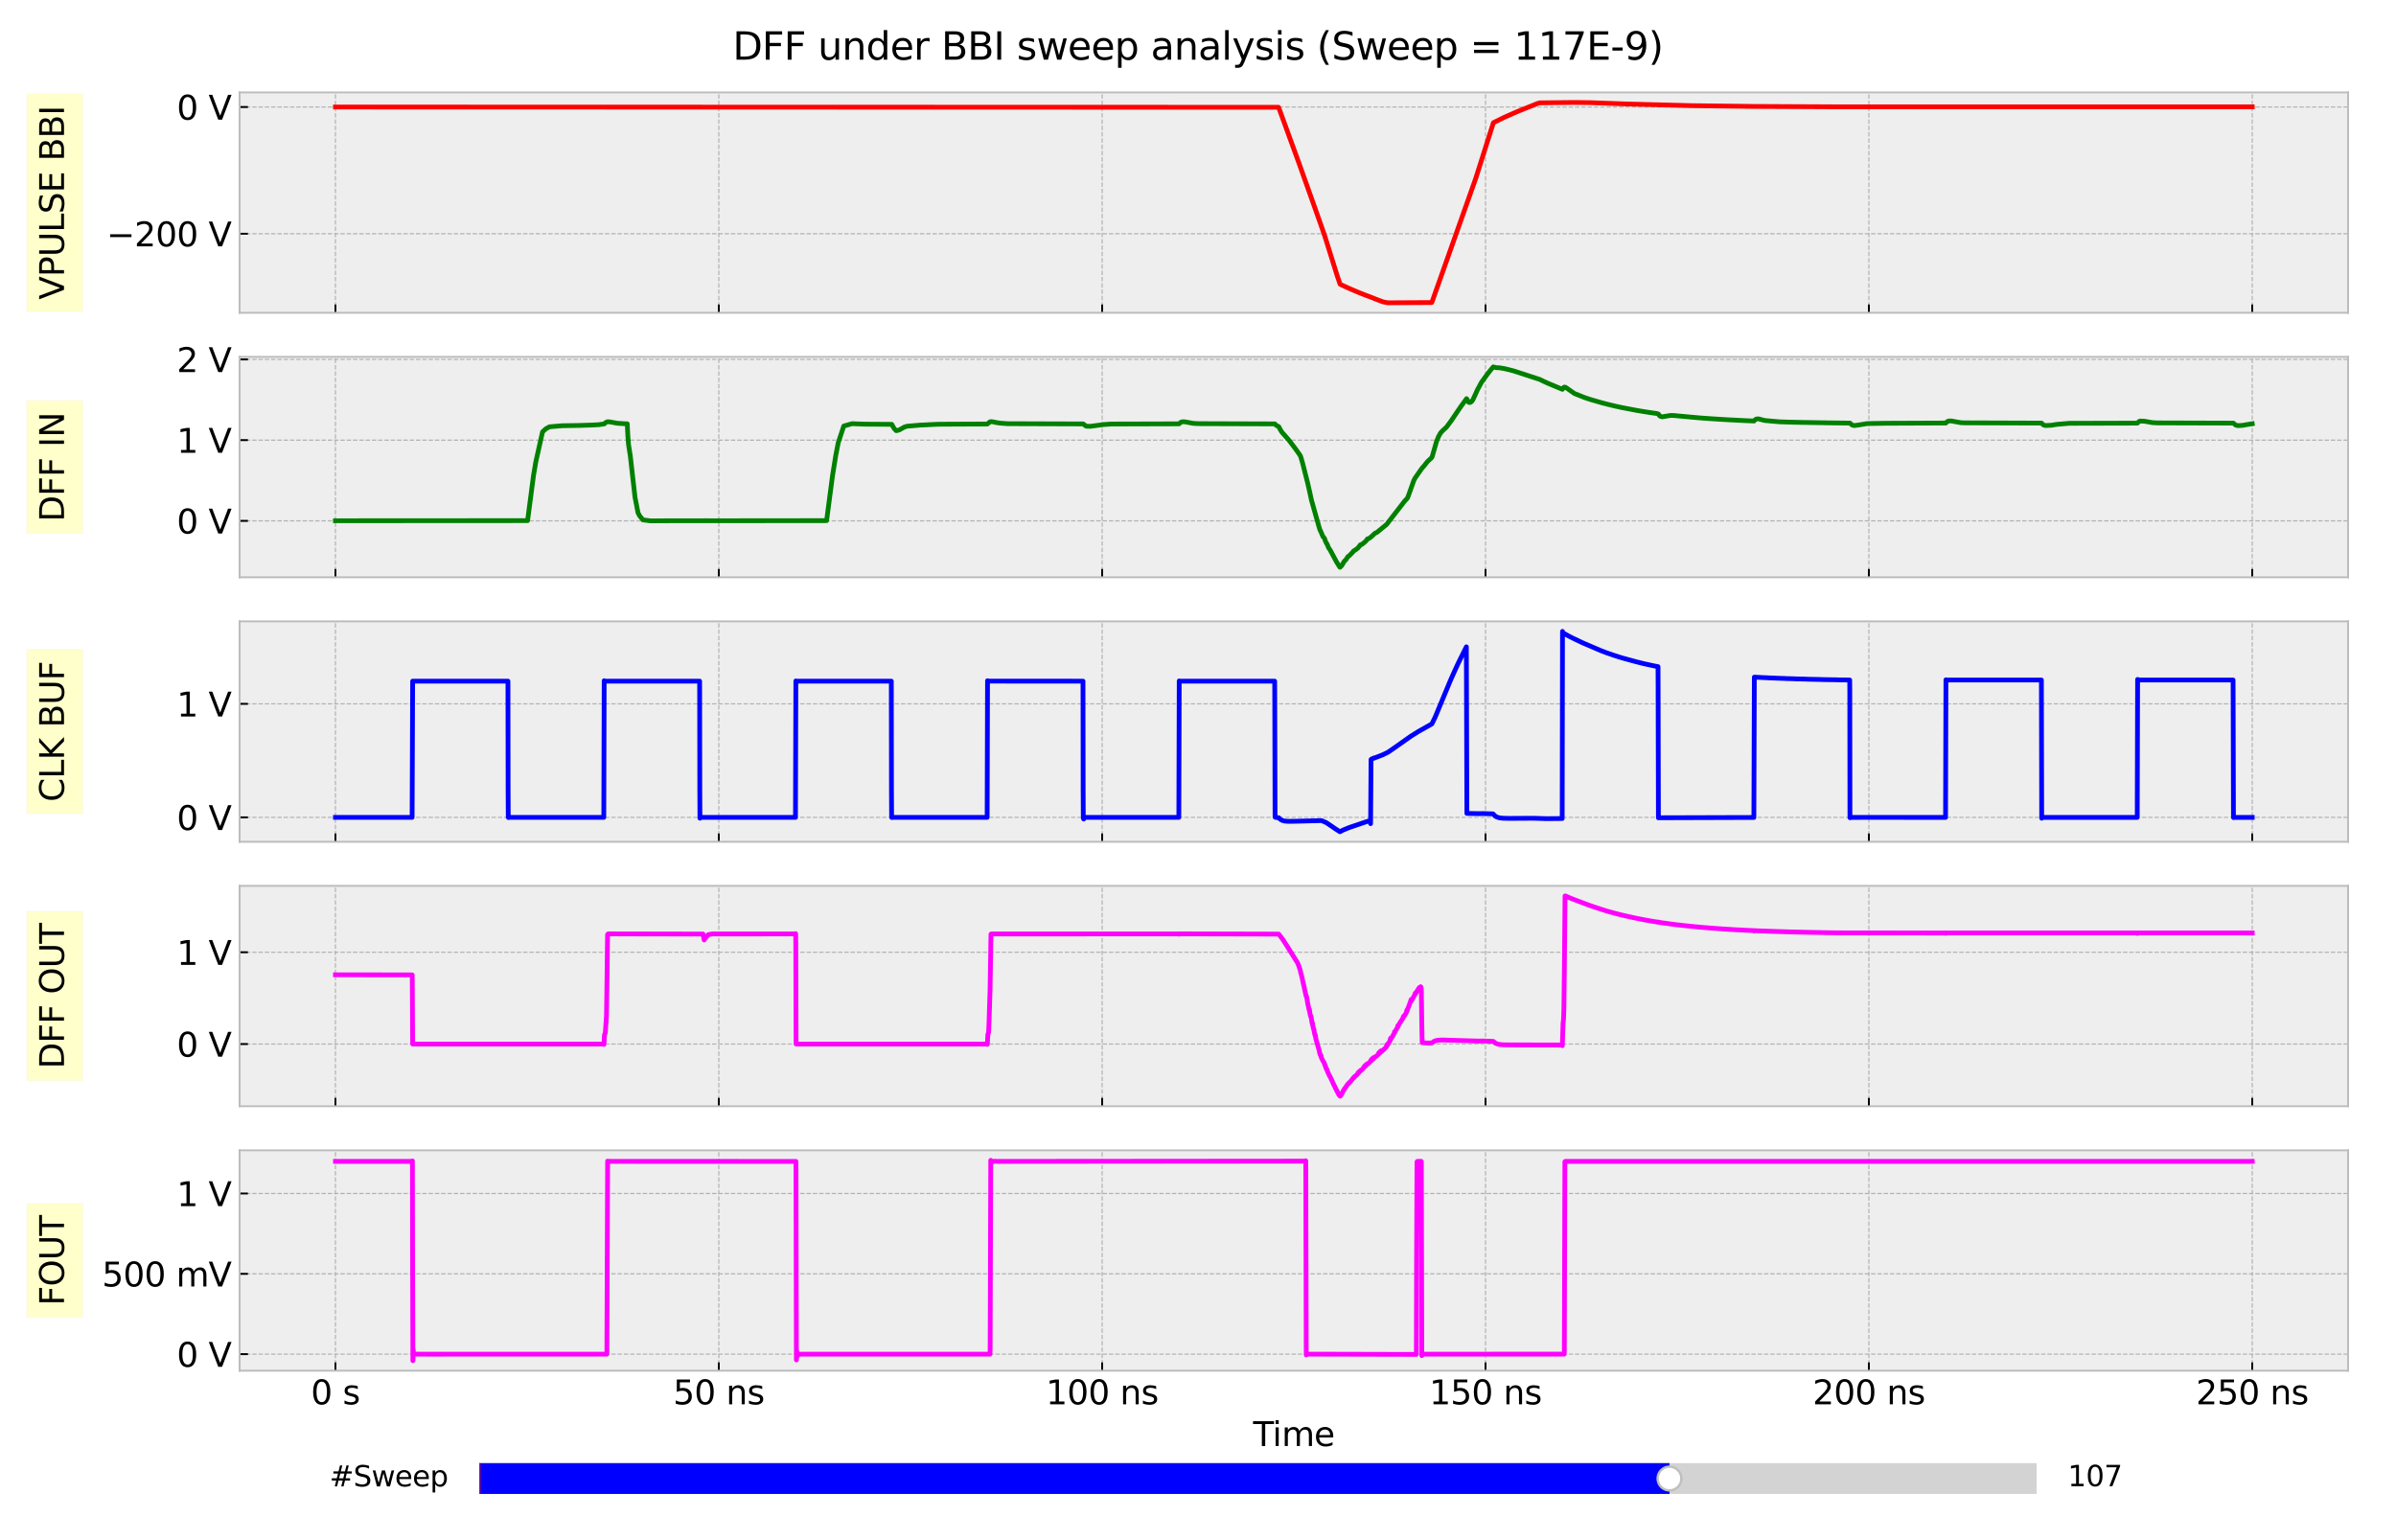 <?xml version="1.0" encoding="utf-8" standalone="no"?>
<!DOCTYPE svg PUBLIC "-//W3C//DTD SVG 1.1//EN"
  "http://www.w3.org/Graphics/SVG/1.1/DTD/svg11.dtd">
<svg xmlns:xlink="http://www.w3.org/1999/xlink" width="1008pt" height="648pt" viewBox="0 0 1008 648" xmlns="http://www.w3.org/2000/svg" version="1.1">
 <defs>
  <style type="text/css">*{stroke-linejoin: round; stroke-linecap: butt}</style>
 </defs>
 <g id="figure_1">
  <g id="patch_1">
   <path d="M 0 648 
L 1008 648 
L 1008 0 
L 0 0 
z
" style="fill: #ffffff"/>
  </g>
  <g id="axes_1">
   <g id="patch_2">
    <path d="M 100.8 131.611 
L 987.84 131.611 
L 987.84 38.88 
L 100.8 38.88 
z
" style="fill: #eeeeee"/>
   </g>
   <g id="matplotlib.axis_1">
    <g id="xtick_1">
     <g id="line2d_1">
      <path d="M 141.12 131.611 
L 141.12 38.88 
" clip-path="url(#ped3bb817fc)" style="fill: none; stroke-dasharray: 1.85,0.8; stroke-dashoffset: 0; stroke: #b2b2b2; stroke-width: 0.5"/>
     </g>
     <g id="line2d_2">
      <defs>
       <path id="m1537376b1a" d="M 0 0 
L 0 -3.5 
" style="stroke: #000000; stroke-width: 0.8"/>
      </defs>
      <g>
       <use xlink:href="#m1537376b1a" x="141.12" y="131.611" style="stroke: #000000; stroke-width: 0.8"/>
      </g>
     </g>
    </g>
    <g id="xtick_2">
     <g id="line2d_3">
      <path d="M 302.4 131.611 
L 302.4 38.88 
" clip-path="url(#ped3bb817fc)" style="fill: none; stroke-dasharray: 1.85,0.8; stroke-dashoffset: 0; stroke: #b2b2b2; stroke-width: 0.5"/>
     </g>
     <g id="line2d_4">
      <g>
       <use xlink:href="#m1537376b1a" x="302.4" y="131.611" style="stroke: #000000; stroke-width: 0.8"/>
      </g>
     </g>
    </g>
    <g id="xtick_3">
     <g id="line2d_5">
      <path d="M 463.68 131.611 
L 463.68 38.88 
" clip-path="url(#ped3bb817fc)" style="fill: none; stroke-dasharray: 1.85,0.8; stroke-dashoffset: 0; stroke: #b2b2b2; stroke-width: 0.5"/>
     </g>
     <g id="line2d_6">
      <g>
       <use xlink:href="#m1537376b1a" x="463.68" y="131.611" style="stroke: #000000; stroke-width: 0.8"/>
      </g>
     </g>
    </g>
    <g id="xtick_4">
     <g id="line2d_7">
      <path d="M 624.96 131.611 
L 624.96 38.88 
" clip-path="url(#ped3bb817fc)" style="fill: none; stroke-dasharray: 1.85,0.8; stroke-dashoffset: 0; stroke: #b2b2b2; stroke-width: 0.5"/>
     </g>
     <g id="line2d_8">
      <g>
       <use xlink:href="#m1537376b1a" x="624.96" y="131.611" style="stroke: #000000; stroke-width: 0.8"/>
      </g>
     </g>
    </g>
    <g id="xtick_5">
     <g id="line2d_9">
      <path d="M 786.24 131.611 
L 786.24 38.88 
" clip-path="url(#ped3bb817fc)" style="fill: none; stroke-dasharray: 1.85,0.8; stroke-dashoffset: 0; stroke: #b2b2b2; stroke-width: 0.5"/>
     </g>
     <g id="line2d_10">
      <g>
       <use xlink:href="#m1537376b1a" x="786.24" y="131.611" style="stroke: #000000; stroke-width: 0.8"/>
      </g>
     </g>
    </g>
    <g id="xtick_6">
     <g id="line2d_11">
      <path d="M 947.52 131.611 
L 947.52 38.88 
" clip-path="url(#ped3bb817fc)" style="fill: none; stroke-dasharray: 1.85,0.8; stroke-dashoffset: 0; stroke: #b2b2b2; stroke-width: 0.5"/>
     </g>
     <g id="line2d_12">
      <g>
       <use xlink:href="#m1537376b1a" x="947.52" y="131.611" style="stroke: #000000; stroke-width: 0.8"/>
      </g>
     </g>
    </g>
   </g>
   <g id="matplotlib.axis_2">
    <g id="ytick_1">
     <g id="line2d_13">
      <path d="M 100.8 98.34 
L 987.84 98.34 
" clip-path="url(#ped3bb817fc)" style="fill: none; stroke-dasharray: 1.85,0.8; stroke-dashoffset: 0; stroke: #b2b2b2; stroke-width: 0.5"/>
     </g>
     <g id="line2d_14">
      <defs>
       <path id="mee90ff8b13" d="M 0 0 
L 3.5 0 
" style="stroke: #000000; stroke-width: 0.8"/>
      </defs>
      <g>
       <use xlink:href="#mee90ff8b13" x="100.8" y="98.34" style="stroke: #000000; stroke-width: 0.8"/>
      </g>
     </g>
     <g id="text_1">
      <!-- −200 V -->
      <g transform="translate(44.82 103.659) scale(0.14 -0.14)">
       <defs>
        <path id="DejaVuSans-2212" d="M 678 2272 
L 4684 2272 
L 4684 1741 
L 678 1741 
L 678 2272 
z
" transform="scale(0.016)"/>
        <path id="DejaVuSans-32" d="M 1228 531 
L 3431 531 
L 3431 0 
L 469 0 
L 469 531 
Q 828 903 1448 1529 
Q 2069 2156 2228 2338 
Q 2531 2678 2651 2914 
Q 2772 3150 2772 3378 
Q 2772 3750 2511 3984 
Q 2250 4219 1831 4219 
Q 1534 4219 1204 4116 
Q 875 4013 500 3803 
L 500 4441 
Q 881 4594 1212 4672 
Q 1544 4750 1819 4750 
Q 2544 4750 2975 4387 
Q 3406 4025 3406 3419 
Q 3406 3131 3298 2873 
Q 3191 2616 2906 2266 
Q 2828 2175 2409 1742 
Q 1991 1309 1228 531 
z
" transform="scale(0.016)"/>
        <path id="DejaVuSans-30" d="M 2034 4250 
Q 1547 4250 1301 3770 
Q 1056 3291 1056 2328 
Q 1056 1369 1301 889 
Q 1547 409 2034 409 
Q 2525 409 2770 889 
Q 3016 1369 3016 2328 
Q 3016 3291 2770 3770 
Q 2525 4250 2034 4250 
z
M 2034 4750 
Q 2819 4750 3233 4129 
Q 3647 3509 3647 2328 
Q 3647 1150 3233 529 
Q 2819 -91 2034 -91 
Q 1250 -91 836 529 
Q 422 1150 422 2328 
Q 422 3509 836 4129 
Q 1250 4750 2034 4750 
z
" transform="scale(0.016)"/>
        <path id="DejaVuSans-20" transform="scale(0.016)"/>
        <path id="DejaVuSans-56" d="M 1831 0 
L 50 4666 
L 709 4666 
L 2188 738 
L 3669 4666 
L 4325 4666 
L 2547 0 
L 1831 0 
z
" transform="scale(0.016)"/>
       </defs>
       <use xlink:href="#DejaVuSans-2212"/>
       <use xlink:href="#DejaVuSans-32" x="83.789"/>
       <use xlink:href="#DejaVuSans-30" x="147.412"/>
       <use xlink:href="#DejaVuSans-30" x="211.035"/>
       <use xlink:href="#DejaVuSans-20" x="274.658"/>
       <use xlink:href="#DejaVuSans-56" x="306.445"/>
      </g>
     </g>
    </g>
    <g id="ytick_2">
     <g id="line2d_15">
      <path d="M 100.8 45.027 
L 987.84 45.027 
" clip-path="url(#ped3bb817fc)" style="fill: none; stroke-dasharray: 1.85,0.8; stroke-dashoffset: 0; stroke: #b2b2b2; stroke-width: 0.5"/>
     </g>
     <g id="line2d_16">
      <g>
       <use xlink:href="#mee90ff8b13" x="100.8" y="45.027" style="stroke: #000000; stroke-width: 0.8"/>
      </g>
     </g>
     <g id="text_2">
      <!-- 0 V -->
      <g transform="translate(74.366 50.346) scale(0.14 -0.14)">
       <use xlink:href="#DejaVuSans-30"/>
       <use xlink:href="#DejaVuSans-20" x="63.623"/>
       <use xlink:href="#DejaVuSans-56" x="95.41"/>
      </g>
     </g>
    </g>
    <g id="text_3">
     <g id="patch_3">
      <path d="M 34.877 131.08 
L 34.877 39.411 
L 11.247 39.411 
L 11.247 131.08 
z
" style="fill: #ffff00; opacity: 0.2; stroke: #eeeeee; stroke-width: 0.5; stroke-linejoin: miter"/>
     </g>
     <!-- VPULSE BBI -->
     <g transform="translate(26.925 126.04) rotate(-90) scale(0.14 -0.14)">
      <defs>
       <path id="DejaVuSans-50" d="M 1259 4147 
L 1259 2394 
L 2053 2394 
Q 2494 2394 2734 2622 
Q 2975 2850 2975 3272 
Q 2975 3691 2734 3919 
Q 2494 4147 2053 4147 
L 1259 4147 
z
M 628 4666 
L 2053 4666 
Q 2838 4666 3239 4311 
Q 3641 3956 3641 3272 
Q 3641 2581 3239 2228 
Q 2838 1875 2053 1875 
L 1259 1875 
L 1259 0 
L 628 0 
L 628 4666 
z
" transform="scale(0.016)"/>
       <path id="DejaVuSans-55" d="M 556 4666 
L 1191 4666 
L 1191 1831 
Q 1191 1081 1462 751 
Q 1734 422 2344 422 
Q 2950 422 3222 751 
Q 3494 1081 3494 1831 
L 3494 4666 
L 4128 4666 
L 4128 1753 
Q 4128 841 3676 375 
Q 3225 -91 2344 -91 
Q 1459 -91 1007 375 
Q 556 841 556 1753 
L 556 4666 
z
" transform="scale(0.016)"/>
       <path id="DejaVuSans-4c" d="M 628 4666 
L 1259 4666 
L 1259 531 
L 3531 531 
L 3531 0 
L 628 0 
L 628 4666 
z
" transform="scale(0.016)"/>
       <path id="DejaVuSans-53" d="M 3425 4513 
L 3425 3897 
Q 3066 4069 2747 4153 
Q 2428 4238 2131 4238 
Q 1616 4238 1336 4038 
Q 1056 3838 1056 3469 
Q 1056 3159 1242 3001 
Q 1428 2844 1947 2747 
L 2328 2669 
Q 3034 2534 3370 2195 
Q 3706 1856 3706 1288 
Q 3706 609 3251 259 
Q 2797 -91 1919 -91 
Q 1588 -91 1214 -16 
Q 841 59 441 206 
L 441 856 
Q 825 641 1194 531 
Q 1563 422 1919 422 
Q 2459 422 2753 634 
Q 3047 847 3047 1241 
Q 3047 1584 2836 1778 
Q 2625 1972 2144 2069 
L 1759 2144 
Q 1053 2284 737 2584 
Q 422 2884 422 3419 
Q 422 4038 858 4394 
Q 1294 4750 2059 4750 
Q 2388 4750 2728 4690 
Q 3069 4631 3425 4513 
z
" transform="scale(0.016)"/>
       <path id="DejaVuSans-45" d="M 628 4666 
L 3578 4666 
L 3578 4134 
L 1259 4134 
L 1259 2753 
L 3481 2753 
L 3481 2222 
L 1259 2222 
L 1259 531 
L 3634 531 
L 3634 0 
L 628 0 
L 628 4666 
z
" transform="scale(0.016)"/>
       <path id="DejaVuSans-42" d="M 1259 2228 
L 1259 519 
L 2272 519 
Q 2781 519 3026 730 
Q 3272 941 3272 1375 
Q 3272 1813 3026 2020 
Q 2781 2228 2272 2228 
L 1259 2228 
z
M 1259 4147 
L 1259 2741 
L 2194 2741 
Q 2656 2741 2882 2914 
Q 3109 3088 3109 3444 
Q 3109 3797 2882 3972 
Q 2656 4147 2194 4147 
L 1259 4147 
z
M 628 4666 
L 2241 4666 
Q 2963 4666 3353 4366 
Q 3744 4066 3744 3513 
Q 3744 3084 3544 2831 
Q 3344 2578 2956 2516 
Q 3422 2416 3680 2098 
Q 3938 1781 3938 1306 
Q 3938 681 3513 340 
Q 3088 0 2303 0 
L 628 0 
L 628 4666 
z
" transform="scale(0.016)"/>
       <path id="DejaVuSans-49" d="M 628 4666 
L 1259 4666 
L 1259 0 
L 628 0 
L 628 4666 
z
" transform="scale(0.016)"/>
      </defs>
      <use xlink:href="#DejaVuSans-56"/>
      <use xlink:href="#DejaVuSans-50" x="68.408"/>
      <use xlink:href="#DejaVuSans-55" x="128.711"/>
      <use xlink:href="#DejaVuSans-4c" x="201.904"/>
      <use xlink:href="#DejaVuSans-53" x="257.617"/>
      <use xlink:href="#DejaVuSans-45" x="321.094"/>
      <use xlink:href="#DejaVuSans-20" x="384.277"/>
      <use xlink:href="#DejaVuSans-42" x="416.064"/>
      <use xlink:href="#DejaVuSans-42" x="484.668"/>
      <use xlink:href="#DejaVuSans-49" x="553.271"/>
     </g>
    </g>
   </g>
   <g id="line2d_17">
    <path d="M 141.12 45.027 
L 537.901 45.136 
L 538.385 46.426 
L 546.61 69.007 
L 554.029 89.864 
L 555.642 94.441 
L 557.448 99.673 
L 560.932 110.808 
L 562.512 115.854 
L 563.77 119.567 
L 564.996 120.153 
L 565.835 120.545 
L 566.867 121.017 
L 567.448 121.273 
L 568.318 121.657 
L 568.899 121.913 
L 569.738 122.27 
L 571.318 122.936 
L 571.963 123.203 
L 573.06 123.629 
L 573.802 123.923 
L 574.899 124.349 
L 575.802 124.677 
L 576.479 124.944 
L 577.286 125.255 
L 578.64 125.805 
L 581.285 126.791 
L 581.898 127.023 
L 583.834 127.396 
L 602.316 127.289 
L 602.542 126.802 
L 620.831 75.088 
L 624.573 63.292 
L 628.282 51.618 
L 632.895 49.341 
L 638.249 46.985 
L 646.959 43.484 
L 647.83 43.269 
L 662.119 43.108 
L 668.925 43.185 
L 684.279 43.746 
L 712.051 44.461 
L 737.695 44.774 
L 773.305 44.946 
L 821.335 44.954 
L 947.52 44.954 
L 947.52 44.954 
" clip-path="url(#ped3bb817fc)" style="fill: none; stroke: #ff0000; stroke-width: 2; stroke-linecap: square"/>
   </g>
   <g id="patch_4">
    <path d="M 100.8 131.611 
L 100.8 38.88 
" style="fill: none; stroke: #bcbcbc; stroke-width: 0.8; stroke-linejoin: miter; stroke-linecap: square"/>
   </g>
   <g id="patch_5">
    <path d="M 987.84 131.611 
L 987.84 38.88 
" style="fill: none; stroke: #bcbcbc; stroke-width: 0.8; stroke-linejoin: miter; stroke-linecap: square"/>
   </g>
   <g id="patch_6">
    <path d="M 100.8 131.611 
L 987.84 131.611 
" style="fill: none; stroke: #bcbcbc; stroke-width: 0.8; stroke-linejoin: miter; stroke-linecap: square"/>
   </g>
   <g id="patch_7">
    <path d="M 100.8 38.88 
L 987.84 38.88 
" style="fill: none; stroke: #bcbcbc; stroke-width: 0.8; stroke-linejoin: miter; stroke-linecap: square"/>
   </g>
  </g>
  <g id="axes_2">
   <g id="patch_8">
    <path d="M 100.8 242.888 
L 987.84 242.888 
L 987.84 150.157 
L 100.8 150.157 
z
" style="fill: #eeeeee"/>
   </g>
   <g id="matplotlib.axis_3">
    <g id="xtick_7">
     <g id="line2d_18">
      <path d="M 141.12 242.888 
L 141.12 150.157 
" clip-path="url(#p6b9366a370)" style="fill: none; stroke-dasharray: 1.85,0.8; stroke-dashoffset: 0; stroke: #b2b2b2; stroke-width: 0.5"/>
     </g>
     <g id="line2d_19">
      <g>
       <use xlink:href="#m1537376b1a" x="141.12" y="242.888" style="stroke: #000000; stroke-width: 0.8"/>
      </g>
     </g>
    </g>
    <g id="xtick_8">
     <g id="line2d_20">
      <path d="M 302.4 242.888 
L 302.4 150.157 
" clip-path="url(#p6b9366a370)" style="fill: none; stroke-dasharray: 1.85,0.8; stroke-dashoffset: 0; stroke: #b2b2b2; stroke-width: 0.5"/>
     </g>
     <g id="line2d_21">
      <g>
       <use xlink:href="#m1537376b1a" x="302.4" y="242.888" style="stroke: #000000; stroke-width: 0.8"/>
      </g>
     </g>
    </g>
    <g id="xtick_9">
     <g id="line2d_22">
      <path d="M 463.68 242.888 
L 463.68 150.157 
" clip-path="url(#p6b9366a370)" style="fill: none; stroke-dasharray: 1.85,0.8; stroke-dashoffset: 0; stroke: #b2b2b2; stroke-width: 0.5"/>
     </g>
     <g id="line2d_23">
      <g>
       <use xlink:href="#m1537376b1a" x="463.68" y="242.888" style="stroke: #000000; stroke-width: 0.8"/>
      </g>
     </g>
    </g>
    <g id="xtick_10">
     <g id="line2d_24">
      <path d="M 624.96 242.888 
L 624.96 150.157 
" clip-path="url(#p6b9366a370)" style="fill: none; stroke-dasharray: 1.85,0.8; stroke-dashoffset: 0; stroke: #b2b2b2; stroke-width: 0.5"/>
     </g>
     <g id="line2d_25">
      <g>
       <use xlink:href="#m1537376b1a" x="624.96" y="242.888" style="stroke: #000000; stroke-width: 0.8"/>
      </g>
     </g>
    </g>
    <g id="xtick_11">
     <g id="line2d_26">
      <path d="M 786.24 242.888 
L 786.24 150.157 
" clip-path="url(#p6b9366a370)" style="fill: none; stroke-dasharray: 1.85,0.8; stroke-dashoffset: 0; stroke: #b2b2b2; stroke-width: 0.5"/>
     </g>
     <g id="line2d_27">
      <g>
       <use xlink:href="#m1537376b1a" x="786.24" y="242.888" style="stroke: #000000; stroke-width: 0.8"/>
      </g>
     </g>
    </g>
    <g id="xtick_12">
     <g id="line2d_28">
      <path d="M 947.52 242.888 
L 947.52 150.157 
" clip-path="url(#p6b9366a370)" style="fill: none; stroke-dasharray: 1.85,0.8; stroke-dashoffset: 0; stroke: #b2b2b2; stroke-width: 0.5"/>
     </g>
     <g id="line2d_29">
      <g>
       <use xlink:href="#m1537376b1a" x="947.52" y="242.888" style="stroke: #000000; stroke-width: 0.8"/>
      </g>
     </g>
    </g>
   </g>
   <g id="matplotlib.axis_4">
    <g id="ytick_3">
     <g id="line2d_30">
      <path d="M 100.8 219.147 
L 987.84 219.147 
" clip-path="url(#p6b9366a370)" style="fill: none; stroke-dasharray: 1.85,0.8; stroke-dashoffset: 0; stroke: #b2b2b2; stroke-width: 0.5"/>
     </g>
     <g id="line2d_31">
      <g>
       <use xlink:href="#mee90ff8b13" x="100.8" y="219.147" style="stroke: #000000; stroke-width: 0.8"/>
      </g>
     </g>
     <g id="text_4">
      <!-- 0 V -->
      <g transform="translate(74.366 224.465) scale(0.14 -0.14)">
       <use xlink:href="#DejaVuSans-30"/>
       <use xlink:href="#DejaVuSans-20" x="63.623"/>
       <use xlink:href="#DejaVuSans-56" x="95.41"/>
      </g>
     </g>
    </g>
    <g id="ytick_4">
     <g id="line2d_32">
      <path d="M 100.8 185.185 
L 987.84 185.185 
" clip-path="url(#p6b9366a370)" style="fill: none; stroke-dasharray: 1.85,0.8; stroke-dashoffset: 0; stroke: #b2b2b2; stroke-width: 0.5"/>
     </g>
     <g id="line2d_33">
      <g>
       <use xlink:href="#mee90ff8b13" x="100.8" y="185.185" style="stroke: #000000; stroke-width: 0.8"/>
      </g>
     </g>
     <g id="text_5">
      <!-- 1 V -->
      <g transform="translate(74.366 190.504) scale(0.14 -0.14)">
       <defs>
        <path id="DejaVuSans-31" d="M 794 531 
L 1825 531 
L 1825 4091 
L 703 3866 
L 703 4441 
L 1819 4666 
L 2450 4666 
L 2450 531 
L 3481 531 
L 3481 0 
L 794 0 
L 794 531 
z
" transform="scale(0.016)"/>
       </defs>
       <use xlink:href="#DejaVuSans-31"/>
       <use xlink:href="#DejaVuSans-20" x="63.623"/>
       <use xlink:href="#DejaVuSans-56" x="95.41"/>
      </g>
     </g>
    </g>
    <g id="ytick_5">
     <g id="line2d_34">
      <path d="M 100.8 151.224 
L 987.84 151.224 
" clip-path="url(#p6b9366a370)" style="fill: none; stroke-dasharray: 1.85,0.8; stroke-dashoffset: 0; stroke: #b2b2b2; stroke-width: 0.5"/>
     </g>
     <g id="line2d_35">
      <g>
       <use xlink:href="#mee90ff8b13" x="100.8" y="151.224" style="stroke: #000000; stroke-width: 0.8"/>
      </g>
     </g>
     <g id="text_6">
      <!-- 2 V -->
      <g transform="translate(74.366 156.543) scale(0.14 -0.14)">
       <use xlink:href="#DejaVuSans-32"/>
       <use xlink:href="#DejaVuSans-20" x="63.623"/>
       <use xlink:href="#DejaVuSans-56" x="95.41"/>
      </g>
     </g>
    </g>
    <g id="text_7">
     <g id="patch_9">
      <path d="M 34.877 224.532 
L 34.877 168.514 
L 11.247 168.514 
L 11.247 224.532 
z
" style="fill: #ffff00; opacity: 0.2; stroke: #eeeeee; stroke-width: 0.5; stroke-linejoin: miter"/>
     </g>
     <!-- DFF IN -->
     <g transform="translate(26.925 219.492) rotate(-90) scale(0.14 -0.14)">
      <defs>
       <path id="DejaVuSans-44" d="M 1259 4147 
L 1259 519 
L 2022 519 
Q 2988 519 3436 956 
Q 3884 1394 3884 2338 
Q 3884 3275 3436 3711 
Q 2988 4147 2022 4147 
L 1259 4147 
z
M 628 4666 
L 1925 4666 
Q 3281 4666 3915 4102 
Q 4550 3538 4550 2338 
Q 4550 1131 3912 565 
Q 3275 0 1925 0 
L 628 0 
L 628 4666 
z
" transform="scale(0.016)"/>
       <path id="DejaVuSans-46" d="M 628 4666 
L 3309 4666 
L 3309 4134 
L 1259 4134 
L 1259 2759 
L 3109 2759 
L 3109 2228 
L 1259 2228 
L 1259 0 
L 628 0 
L 628 4666 
z
" transform="scale(0.016)"/>
       <path id="DejaVuSans-4e" d="M 628 4666 
L 1478 4666 
L 3547 763 
L 3547 4666 
L 4159 4666 
L 4159 0 
L 3309 0 
L 1241 3903 
L 1241 0 
L 628 0 
L 628 4666 
z
" transform="scale(0.016)"/>
      </defs>
      <use xlink:href="#DejaVuSans-44"/>
      <use xlink:href="#DejaVuSans-46" x="77.002"/>
      <use xlink:href="#DejaVuSans-46" x="134.521"/>
      <use xlink:href="#DejaVuSans-20" x="192.041"/>
      <use xlink:href="#DejaVuSans-49" x="223.828"/>
      <use xlink:href="#DejaVuSans-4e" x="253.32"/>
     </g>
    </g>
   </g>
   <g id="line2d_36">
    <path d="M 141.12 219.097 
L 221.954 219.05 
L 224.437 200.128 
L 225.405 194.371 
L 228.243 181.714 
L 229.598 180.444 
L 231.179 179.572 
L 236.533 179.116 
L 243.533 179.008 
L 244.952 178.967 
L 248.145 178.858 
L 249.79 178.794 
L 251.887 178.685 
L 254.242 178.339 
L 254.758 177.802 
L 255.5 177.463 
L 256.338 177.476 
L 259.79 178.091 
L 262.467 178.264 
L 263.886 178.312 
L 264.144 183.548 
L 264.435 187.112 
L 265.177 191.858 
L 267.144 209.184 
L 268.402 215.69 
L 269.047 216.972 
L 270.467 218.734 
L 273.724 219.148 
L 282.53 219.101 
L 297.046 219.091 
L 305.851 219.096 
L 347.752 219.052 
L 350.236 200.168 
L 351.623 191.534 
L 352.655 186.245 
L 354.977 179.252 
L 358.493 178.254 
L 360.203 178.325 
L 363.009 178.434 
L 364.332 178.464 
L 375.17 178.536 
L 375.718 179.527 
L 376.169 180.278 
L 377.008 181.185 
L 377.524 181.134 
L 378.427 180.842 
L 380.427 179.704 
L 381.588 179.33 
L 387.169 178.852 
L 389.588 178.743 
L 391.685 178.631 
L 394.233 178.522 
L 395.62 178.485 
L 415.361 178.4 
L 416.489 177.469 
L 417.038 177.405 
L 417.909 177.513 
L 419.167 177.795 
L 420.909 178.05 
L 423.941 178.261 
L 455.713 178.366 
L 456.809 179.256 
L 457.261 179.327 
L 458.68 179.371 
L 462.68 178.841 
L 464.132 178.648 
L 467.486 178.403 
L 496.065 178.322 
L 496.581 177.782 
L 497.258 177.476 
L 498.355 177.463 
L 502.065 178.132 
L 504.194 178.247 
L 536.321 178.352 
L 536.45 178.481 
L 536.901 178.967 
L 537.514 179.283 
L 537.966 179.507 
L 538.514 180.58 
L 539.224 181.752 
L 540.514 183.209 
L 542.223 185.165 
L 544.772 188.505 
L 546.933 191.549 
L 547.223 192.177 
L 547.965 194.704 
L 550.126 203.18 
L 550.868 206.439 
L 550.965 206.844 
L 551.707 210.339 
L 554.706 220.949 
L 555.029 222.102 
L 555.416 223.209 
L 555.642 223.578 
L 556.577 225.805 
L 556.835 226.026 
L 557.222 226.562 
L 557.674 227.836 
L 558.19 228.83 
L 558.319 228.918 
L 558.48 229.336 
L 558.932 230.458 
L 559.287 230.967 
L 559.706 231.616 
L 562.029 235.962 
L 562.319 236.48 
L 563.674 238.639 
L 563.77 238.673 
L 563.803 238.636 
L 564.286 238.156 
L 564.577 237.786 
L 564.932 237.219 
L 565.351 236.421 
L 565.738 235.971 
L 566.351 235.331 
L 566.609 234.932 
L 566.996 234.26 
L 567.319 234.041 
L 567.673 233.764 
L 569.157 232.245 
L 569.447 231.811 
L 569.738 231.656 
L 569.931 231.579 
L 571.157 230.679 
L 571.867 229.876 
L 572.189 229.32 
L 572.479 229.153 
L 572.641 229.198 
L 573.512 228.625 
L 574.608 227.671 
L 575.318 226.701 
L 575.479 226.739 
L 575.899 226.584 
L 576.931 225.793 
L 578.253 224.555 
L 578.544 224.309 
L 579.221 224.039 
L 583.414 220.599 
L 584.672 218.947 
L 585.382 218.02 
L 590.994 210.766 
L 592.059 209.648 
L 592.543 208.492 
L 594.801 202.13 
L 595.381 201.065 
L 597.929 197.416 
L 598.478 196.713 
L 599.316 195.784 
L 599.865 195.044 
L 600.574 194.176 
L 602.058 192.799 
L 602.445 192.32 
L 602.832 191.066 
L 604.348 185.732 
L 605.187 183.694 
L 605.993 182.241 
L 606.832 181.28 
L 608.542 179.707 
L 610.574 176.97 
L 612.703 173.812 
L 613.509 172.616 
L 614.509 171.149 
L 616.993 167.726 
L 617.057 167.821 
L 617.896 169.268 
L 618.315 169.376 
L 618.735 169.227 
L 619.154 168.884 
L 619.606 168.256 
L 620.573 166.201 
L 621.541 164.055 
L 623.25 160.879 
L 625.637 157.558 
L 627.186 155.598 
L 628.218 154.372 
L 629.637 154.715 
L 630.605 154.722 
L 632.637 155.041 
L 633.992 155.354 
L 636.766 156.05 
L 647.733 159.629 
L 649.604 160.536 
L 651.184 161.246 
L 657.313 163.807 
L 657.345 163.729 
L 657.764 163.063 
L 658.119 162.873 
L 658.474 162.9 
L 658.926 163.151 
L 662.409 165.59 
L 666.764 167.308 
L 667.248 167.464 
L 667.925 167.709 
L 668.441 167.872 
L 669.538 168.215 
L 673.828 169.454 
L 674.505 169.634 
L 676.86 170.242 
L 678.215 170.558 
L 678.666 170.663 
L 679.376 170.843 
L 680.505 171.085 
L 681.44 171.292 
L 682.537 171.526 
L 683.118 171.635 
L 688.633 172.688 
L 689.278 172.793 
L 691.827 173.217 
L 693.891 173.54 
L 694.568 173.638 
L 696.246 173.88 
L 697.02 173.985 
L 697.697 174.209 
L 698.149 174.885 
L 698.504 175.163 
L 699.31 175.387 
L 700.729 175.129 
L 702.826 174.8 
L 703.697 174.81 
L 704.439 174.854 
L 712.471 175.591 
L 713.664 175.697 
L 714.18 175.744 
L 715.116 175.829 
L 716.632 175.938 
L 719.825 176.169 
L 720.47 176.206 
L 723.18 176.383 
L 724.986 176.491 
L 727.308 176.63 
L 728.05 176.661 
L 729.986 176.756 
L 731.921 176.865 
L 733.824 176.957 
L 736.34 177.065 
L 737.921 177.137 
L 738.275 176.695 
L 738.759 176.345 
L 739.533 176.213 
L 740.178 176.321 
L 741.114 176.597 
L 742.533 176.933 
L 748.759 177.48 
L 752.21 177.585 
L 752.823 177.602 
L 756.984 177.707 
L 757.564 177.717 
L 758.403 177.734 
L 758.984 177.751 
L 759.984 177.751 
L 761.306 177.782 
L 768.177 177.887 
L 768.79 177.907 
L 778.273 178.016 
L 779.208 178.852 
L 780.176 179.052 
L 782.821 178.665 
L 785.401 178.233 
L 786.885 178.186 
L 793.852 178.077 
L 794.917 178.074 
L 818.625 177.982 
L 819.109 177.449 
L 819.818 177.123 
L 820.915 177.113 
L 824.883 177.836 
L 826.56 177.904 
L 858.881 178.013 
L 859.042 178.193 
L 859.558 178.712 
L 859.945 178.896 
L 860.558 179.035 
L 862.913 178.93 
L 865.235 178.553 
L 870.589 178.098 
L 899.233 178.026 
L 899.781 177.412 
L 900.329 177.137 
L 902.265 177.245 
L 905.523 177.819 
L 907.619 177.931 
L 939.553 178.026 
L 940.617 178.892 
L 941.553 179.079 
L 943.456 178.97 
L 944.778 178.722 
L 947.004 178.366 
L 947.52 178.284 
L 947.52 178.284 
" clip-path="url(#p6b9366a370)" style="fill: none; stroke: #008000; stroke-width: 2; stroke-linecap: square"/>
   </g>
   <g id="patch_10">
    <path d="M 100.8 242.888 
L 100.8 150.157 
" style="fill: none; stroke: #bcbcbc; stroke-width: 0.8; stroke-linejoin: miter; stroke-linecap: square"/>
   </g>
   <g id="patch_11">
    <path d="M 987.84 242.888 
L 987.84 150.157 
" style="fill: none; stroke: #bcbcbc; stroke-width: 0.8; stroke-linejoin: miter; stroke-linecap: square"/>
   </g>
   <g id="patch_12">
    <path d="M 100.8 242.888 
L 987.84 242.888 
" style="fill: none; stroke: #bcbcbc; stroke-width: 0.8; stroke-linejoin: miter; stroke-linecap: square"/>
   </g>
   <g id="patch_13">
    <path d="M 100.8 150.157 
L 987.84 150.157 
" style="fill: none; stroke: #bcbcbc; stroke-width: 0.8; stroke-linejoin: miter; stroke-linecap: square"/>
   </g>
  </g>
  <g id="axes_3">
   <g id="patch_14">
    <path d="M 100.8 354.166 
L 987.84 354.166 
L 987.84 261.434 
L 100.8 261.434 
z
" style="fill: #eeeeee"/>
   </g>
   <g id="matplotlib.axis_5">
    <g id="xtick_13">
     <g id="line2d_37">
      <path d="M 141.12 354.166 
L 141.12 261.434 
" clip-path="url(#p3cf48e9f4e)" style="fill: none; stroke-dasharray: 1.85,0.8; stroke-dashoffset: 0; stroke: #b2b2b2; stroke-width: 0.5"/>
     </g>
     <g id="line2d_38">
      <g>
       <use xlink:href="#m1537376b1a" x="141.12" y="354.166" style="stroke: #000000; stroke-width: 0.8"/>
      </g>
     </g>
    </g>
    <g id="xtick_14">
     <g id="line2d_39">
      <path d="M 302.4 354.166 
L 302.4 261.434 
" clip-path="url(#p3cf48e9f4e)" style="fill: none; stroke-dasharray: 1.85,0.8; stroke-dashoffset: 0; stroke: #b2b2b2; stroke-width: 0.5"/>
     </g>
     <g id="line2d_40">
      <g>
       <use xlink:href="#m1537376b1a" x="302.4" y="354.166" style="stroke: #000000; stroke-width: 0.8"/>
      </g>
     </g>
    </g>
    <g id="xtick_15">
     <g id="line2d_41">
      <path d="M 463.68 354.166 
L 463.68 261.434 
" clip-path="url(#p3cf48e9f4e)" style="fill: none; stroke-dasharray: 1.85,0.8; stroke-dashoffset: 0; stroke: #b2b2b2; stroke-width: 0.5"/>
     </g>
     <g id="line2d_42">
      <g>
       <use xlink:href="#m1537376b1a" x="463.68" y="354.166" style="stroke: #000000; stroke-width: 0.8"/>
      </g>
     </g>
    </g>
    <g id="xtick_16">
     <g id="line2d_43">
      <path d="M 624.96 354.166 
L 624.96 261.434 
" clip-path="url(#p3cf48e9f4e)" style="fill: none; stroke-dasharray: 1.85,0.8; stroke-dashoffset: 0; stroke: #b2b2b2; stroke-width: 0.5"/>
     </g>
     <g id="line2d_44">
      <g>
       <use xlink:href="#m1537376b1a" x="624.96" y="354.166" style="stroke: #000000; stroke-width: 0.8"/>
      </g>
     </g>
    </g>
    <g id="xtick_17">
     <g id="line2d_45">
      <path d="M 786.24 354.166 
L 786.24 261.434 
" clip-path="url(#p3cf48e9f4e)" style="fill: none; stroke-dasharray: 1.85,0.8; stroke-dashoffset: 0; stroke: #b2b2b2; stroke-width: 0.5"/>
     </g>
     <g id="line2d_46">
      <g>
       <use xlink:href="#m1537376b1a" x="786.24" y="354.166" style="stroke: #000000; stroke-width: 0.8"/>
      </g>
     </g>
    </g>
    <g id="xtick_18">
     <g id="line2d_47">
      <path d="M 947.52 354.166 
L 947.52 261.434 
" clip-path="url(#p3cf48e9f4e)" style="fill: none; stroke-dasharray: 1.85,0.8; stroke-dashoffset: 0; stroke: #b2b2b2; stroke-width: 0.5"/>
     </g>
     <g id="line2d_48">
      <g>
       <use xlink:href="#m1537376b1a" x="947.52" y="354.166" style="stroke: #000000; stroke-width: 0.8"/>
      </g>
     </g>
    </g>
   </g>
   <g id="matplotlib.axis_6">
    <g id="ytick_6">
     <g id="line2d_49">
      <path d="M 100.8 343.9 
L 987.84 343.9 
" clip-path="url(#p3cf48e9f4e)" style="fill: none; stroke-dasharray: 1.85,0.8; stroke-dashoffset: 0; stroke: #b2b2b2; stroke-width: 0.5"/>
     </g>
     <g id="line2d_50">
      <g>
       <use xlink:href="#mee90ff8b13" x="100.8" y="343.9" style="stroke: #000000; stroke-width: 0.8"/>
      </g>
     </g>
     <g id="text_8">
      <!-- 0 V -->
      <g transform="translate(74.366 349.219) scale(0.14 -0.14)">
       <use xlink:href="#DejaVuSans-30"/>
       <use xlink:href="#DejaVuSans-20" x="63.623"/>
       <use xlink:href="#DejaVuSans-56" x="95.41"/>
      </g>
     </g>
    </g>
    <g id="ytick_7">
     <g id="line2d_51">
      <path d="M 100.8 296.14 
L 987.84 296.14 
" clip-path="url(#p3cf48e9f4e)" style="fill: none; stroke-dasharray: 1.85,0.8; stroke-dashoffset: 0; stroke: #b2b2b2; stroke-width: 0.5"/>
     </g>
     <g id="line2d_52">
      <g>
       <use xlink:href="#mee90ff8b13" x="100.8" y="296.14" style="stroke: #000000; stroke-width: 0.8"/>
      </g>
     </g>
     <g id="text_9">
      <!-- 1 V -->
      <g transform="translate(74.366 301.459) scale(0.14 -0.14)">
       <use xlink:href="#DejaVuSans-31"/>
       <use xlink:href="#DejaVuSans-20" x="63.623"/>
       <use xlink:href="#DejaVuSans-56" x="95.41"/>
      </g>
     </g>
    </g>
    <g id="text_10">
     <g id="patch_15">
      <path d="M 34.877 342.395 
L 34.877 273.205 
L 11.247 273.205 
L 11.247 342.395 
z
" style="fill: #ffff00; opacity: 0.2; stroke: #eeeeee; stroke-width: 0.5; stroke-linejoin: miter"/>
     </g>
     <!-- CLK BUF -->
     <g transform="translate(26.925 337.355) rotate(-90) scale(0.14 -0.14)">
      <defs>
       <path id="DejaVuSans-43" d="M 4122 4306 
L 4122 3641 
Q 3803 3938 3442 4084 
Q 3081 4231 2675 4231 
Q 1875 4231 1450 3742 
Q 1025 3253 1025 2328 
Q 1025 1406 1450 917 
Q 1875 428 2675 428 
Q 3081 428 3442 575 
Q 3803 722 4122 1019 
L 4122 359 
Q 3791 134 3420 21 
Q 3050 -91 2638 -91 
Q 1578 -91 968 557 
Q 359 1206 359 2328 
Q 359 3453 968 4101 
Q 1578 4750 2638 4750 
Q 3056 4750 3426 4639 
Q 3797 4528 4122 4306 
z
" transform="scale(0.016)"/>
       <path id="DejaVuSans-4b" d="M 628 4666 
L 1259 4666 
L 1259 2694 
L 3353 4666 
L 4166 4666 
L 1850 2491 
L 4331 0 
L 3500 0 
L 1259 2247 
L 1259 0 
L 628 0 
L 628 4666 
z
" transform="scale(0.016)"/>
      </defs>
      <use xlink:href="#DejaVuSans-43"/>
      <use xlink:href="#DejaVuSans-4c" x="69.824"/>
      <use xlink:href="#DejaVuSans-4b" x="125.537"/>
      <use xlink:href="#DejaVuSans-20" x="191.113"/>
      <use xlink:href="#DejaVuSans-42" x="222.9"/>
      <use xlink:href="#DejaVuSans-55" x="291.504"/>
      <use xlink:href="#DejaVuSans-46" x="364.697"/>
     </g>
    </g>
   </g>
   <g id="line2d_53">
    <path d="M 141.12 343.898 
L 173.376 343.898 
L 173.602 286.588 
L 213.696 286.588 
L 213.761 332.303 
L 213.825 343.878 
L 213.89 343.809 
L 213.954 344 
L 214.019 343.905 
L 215.212 343.897 
L 222.599 343.898 
L 254.016 343.898 
L 254.177 286.411 
L 254.242 286.717 
L 254.403 286.578 
L 254.822 286.588 
L 294.336 286.588 
L 294.401 332.263 
L 294.465 344.256 
L 294.53 343.426 
L 294.626 343.975 
L 294.659 343.941 
L 294.852 343.857 
L 295.207 343.917 
L 295.465 343.898 
L 318.205 343.898 
L 334.656 343.898 
L 334.817 286.502 
L 334.882 286.607 
L 335.172 286.592 
L 374.976 286.588 
L 375.041 332.307 
L 375.105 343.901 
L 375.17 343.803 
L 375.234 343.993 
L 375.299 343.905 
L 376.557 343.896 
L 384.201 343.898 
L 415.296 343.898 
L 415.457 286.411 
L 415.522 286.717 
L 415.683 286.573 
L 416.425 286.573 
L 455.616 286.588 
L 455.681 332.266 
L 455.745 344.262 
L 455.81 343.205 
L 455.906 344.6 
L 455.939 343.977 
L 456.132 343.871 
L 456.487 343.899 
L 486.711 343.898 
L 495.936 343.898 
L 496.097 286.492 
L 496.162 286.607 
L 497.033 286.588 
L 536.256 286.588 
L 536.288 294.048 
L 536.417 343.801 
L 536.546 343.897 
L 537.998 344.075 
L 538.611 344.709 
L 539.385 345.159 
L 540.385 345.439 
L 541.804 345.571 
L 544.578 345.547 
L 555.964 345.259 
L 557.932 346.102 
L 560.254 347.652 
L 561.319 348.393 
L 561.835 348.742 
L 563.706 349.947 
L 564.964 349.274 
L 567.577 348.193 
L 567.609 348.231 
L 567.673 348.157 
L 568.125 348.011 
L 574.931 345.699 
L 576.576 345.209 
L 576.608 346.536 
L 576.802 319.545 
L 576.963 319.371 
L 577.673 319.109 
L 577.931 318.934 
L 577.963 318.981 
L 578.028 318.885 
L 578.092 319.002 
L 578.221 318.869 
L 578.382 318.858 
L 579.931 318.276 
L 580.189 318.171 
L 580.576 318.03 
L 581.253 317.751 
L 581.576 317.645 
L 581.737 317.564 
L 583.801 316.569 
L 584.188 316.32 
L 586.64 314.63 
L 593.478 309.805 
L 596.801 307.724 
L 601.123 305.293 
L 602.413 304.553 
L 603.768 301.749 
L 605.735 297.017 
L 610.09 286.54 
L 610.767 284.997 
L 612.509 281.143 
L 613.541 278.917 
L 616.896 272.15 
L 617.122 342.228 
L 617.799 342.25 
L 622.315 342.337 
L 623.831 342.296 
L 628.121 342.427 
L 628.411 342.753 
L 629.057 343.379 
L 629.798 343.797 
L 630.798 344.092 
L 632.218 344.262 
L 634.959 344.333 
L 645.152 344.272 
L 648.313 344.369 
L 650.345 344.447 
L 657.216 344.386 
L 657.345 265.65 
L 657.506 266.285 
L 658.797 266.968 
L 659.28 267.254 
L 660.796 268.047 
L 662.119 268.701 
L 665.603 270.368 
L 666.441 270.736 
L 673.376 273.697 
L 673.634 273.807 
L 675.473 274.509 
L 675.763 274.619 
L 676.957 275.034 
L 677.311 275.144 
L 678.505 275.56 
L 678.763 275.665 
L 679.182 275.799 
L 679.537 275.904 
L 679.956 276.037 
L 680.311 276.142 
L 680.827 276.324 
L 681.182 276.429 
L 681.602 276.563 
L 681.956 276.668 
L 682.376 276.802 
L 682.73 276.907 
L 683.085 276.993 
L 688.472 278.473 
L 688.924 278.578 
L 689.278 278.664 
L 691.762 279.285 
L 692.311 279.39 
L 692.665 279.476 
L 694.181 279.81 
L 694.73 279.915 
L 695.085 280.001 
L 695.601 280.107 
L 695.955 280.188 
L 697.536 280.489 
L 697.568 289.114 
L 697.697 344.078 
L 697.955 344.063 
L 732.179 343.956 
L 737.856 343.945 
L 738.05 284.902 
L 738.34 284.916 
L 740.598 285.026 
L 740.92 285.059 
L 743.694 285.169 
L 744.017 285.203 
L 747.081 285.312 
L 747.404 285.346 
L 750.855 285.456 
L 751.178 285.489 
L 755.113 285.599 
L 755.436 285.632 
L 760.048 285.742 
L 760.371 285.776 
L 765.951 285.885 
L 766.274 285.919 
L 773.209 286.029 
L 773.531 286.062 
L 778.176 286.11 
L 778.208 290.619 
L 778.273 344.031 
L 778.337 343.741 
L 778.434 344.07 
L 778.499 343.92 
L 779.273 343.918 
L 785.337 343.904 
L 805.368 343.912 
L 818.496 343.912 
L 818.657 286.014 
L 818.722 286.129 
L 819.593 286.11 
L 858.816 286.11 
L 858.945 344.265 
L 859.106 343.987 
L 859.364 343.88 
L 859.719 343.932 
L 860.009 343.912 
L 894.201 343.912 
L 899.136 343.912 
L 899.297 285.862 
L 899.362 286.401 
L 899.459 285.909 
L 899.523 286.091 
L 899.975 286.11 
L 939.456 286.11 
L 939.488 294.721 
L 939.617 343.855 
L 939.65 343.994 
L 939.714 343.861 
L 939.746 343.819 
L 939.811 343.881 
L 939.972 343.976 
L 940.004 343.941 
L 940.198 343.911 
L 945.101 343.912 
L 947.52 343.912 
L 947.52 343.912 
" clip-path="url(#p3cf48e9f4e)" style="fill: none; stroke: #0000ff; stroke-width: 2; stroke-linecap: square"/>
   </g>
   <g id="patch_16">
    <path d="M 100.8 354.166 
L 100.8 261.434 
" style="fill: none; stroke: #bcbcbc; stroke-width: 0.8; stroke-linejoin: miter; stroke-linecap: square"/>
   </g>
   <g id="patch_17">
    <path d="M 987.84 354.166 
L 987.84 261.434 
" style="fill: none; stroke: #bcbcbc; stroke-width: 0.8; stroke-linejoin: miter; stroke-linecap: square"/>
   </g>
   <g id="patch_18">
    <path d="M 100.8 354.166 
L 987.84 354.166 
" style="fill: none; stroke: #bcbcbc; stroke-width: 0.8; stroke-linejoin: miter; stroke-linecap: square"/>
   </g>
   <g id="patch_19">
    <path d="M 100.8 261.434 
L 987.84 261.434 
" style="fill: none; stroke: #bcbcbc; stroke-width: 0.8; stroke-linejoin: miter; stroke-linecap: square"/>
   </g>
  </g>
  <g id="axes_4">
   <g id="patch_20">
    <path d="M 100.8 465.443 
L 987.84 465.443 
L 987.84 372.712 
L 100.8 372.712 
z
" style="fill: #eeeeee"/>
   </g>
   <g id="matplotlib.axis_7">
    <g id="xtick_19">
     <g id="line2d_54">
      <path d="M 141.12 465.443 
L 141.12 372.712 
" clip-path="url(#p9cb12b0cf5)" style="fill: none; stroke-dasharray: 1.85,0.8; stroke-dashoffset: 0; stroke: #b2b2b2; stroke-width: 0.5"/>
     </g>
     <g id="line2d_55">
      <g>
       <use xlink:href="#m1537376b1a" x="141.12" y="465.443" style="stroke: #000000; stroke-width: 0.8"/>
      </g>
     </g>
    </g>
    <g id="xtick_20">
     <g id="line2d_56">
      <path d="M 302.4 465.443 
L 302.4 372.712 
" clip-path="url(#p9cb12b0cf5)" style="fill: none; stroke-dasharray: 1.85,0.8; stroke-dashoffset: 0; stroke: #b2b2b2; stroke-width: 0.5"/>
     </g>
     <g id="line2d_57">
      <g>
       <use xlink:href="#m1537376b1a" x="302.4" y="465.443" style="stroke: #000000; stroke-width: 0.8"/>
      </g>
     </g>
    </g>
    <g id="xtick_21">
     <g id="line2d_58">
      <path d="M 463.68 465.443 
L 463.68 372.712 
" clip-path="url(#p9cb12b0cf5)" style="fill: none; stroke-dasharray: 1.85,0.8; stroke-dashoffset: 0; stroke: #b2b2b2; stroke-width: 0.5"/>
     </g>
     <g id="line2d_59">
      <g>
       <use xlink:href="#m1537376b1a" x="463.68" y="465.443" style="stroke: #000000; stroke-width: 0.8"/>
      </g>
     </g>
    </g>
    <g id="xtick_22">
     <g id="line2d_60">
      <path d="M 624.96 465.443 
L 624.96 372.712 
" clip-path="url(#p9cb12b0cf5)" style="fill: none; stroke-dasharray: 1.85,0.8; stroke-dashoffset: 0; stroke: #b2b2b2; stroke-width: 0.5"/>
     </g>
     <g id="line2d_61">
      <g>
       <use xlink:href="#m1537376b1a" x="624.96" y="465.443" style="stroke: #000000; stroke-width: 0.8"/>
      </g>
     </g>
    </g>
    <g id="xtick_23">
     <g id="line2d_62">
      <path d="M 786.24 465.443 
L 786.24 372.712 
" clip-path="url(#p9cb12b0cf5)" style="fill: none; stroke-dasharray: 1.85,0.8; stroke-dashoffset: 0; stroke: #b2b2b2; stroke-width: 0.5"/>
     </g>
     <g id="line2d_63">
      <g>
       <use xlink:href="#m1537376b1a" x="786.24" y="465.443" style="stroke: #000000; stroke-width: 0.8"/>
      </g>
     </g>
    </g>
    <g id="xtick_24">
     <g id="line2d_64">
      <path d="M 947.52 465.443 
L 947.52 372.712 
" clip-path="url(#p9cb12b0cf5)" style="fill: none; stroke-dasharray: 1.85,0.8; stroke-dashoffset: 0; stroke: #b2b2b2; stroke-width: 0.5"/>
     </g>
     <g id="line2d_65">
      <g>
       <use xlink:href="#m1537376b1a" x="947.52" y="465.443" style="stroke: #000000; stroke-width: 0.8"/>
      </g>
     </g>
    </g>
   </g>
   <g id="matplotlib.axis_8">
    <g id="ytick_8">
     <g id="line2d_66">
      <path d="M 100.8 439.27 
L 987.84 439.27 
" clip-path="url(#p9cb12b0cf5)" style="fill: none; stroke-dasharray: 1.85,0.8; stroke-dashoffset: 0; stroke: #b2b2b2; stroke-width: 0.5"/>
     </g>
     <g id="line2d_67">
      <g>
       <use xlink:href="#mee90ff8b13" x="100.8" y="439.27" style="stroke: #000000; stroke-width: 0.8"/>
      </g>
     </g>
     <g id="text_11">
      <!-- 0 V -->
      <g transform="translate(74.366 444.589) scale(0.14 -0.14)">
       <use xlink:href="#DejaVuSans-30"/>
       <use xlink:href="#DejaVuSans-20" x="63.623"/>
       <use xlink:href="#DejaVuSans-56" x="95.41"/>
      </g>
     </g>
    </g>
    <g id="ytick_9">
     <g id="line2d_68">
      <path d="M 100.8 400.643 
L 987.84 400.643 
" clip-path="url(#p9cb12b0cf5)" style="fill: none; stroke-dasharray: 1.85,0.8; stroke-dashoffset: 0; stroke: #b2b2b2; stroke-width: 0.5"/>
     </g>
     <g id="line2d_69">
      <g>
       <use xlink:href="#mee90ff8b13" x="100.8" y="400.643" style="stroke: #000000; stroke-width: 0.8"/>
      </g>
     </g>
     <g id="text_12">
      <!-- 1 V -->
      <g transform="translate(74.366 405.962) scale(0.14 -0.14)">
       <use xlink:href="#DejaVuSans-31"/>
       <use xlink:href="#DejaVuSans-20" x="63.623"/>
       <use xlink:href="#DejaVuSans-56" x="95.41"/>
      </g>
     </g>
    </g>
    <g id="text_13">
     <g id="patch_21">
      <path d="M 34.877 454.693 
L 34.877 383.461 
L 11.247 383.461 
L 11.247 454.693 
z
" style="fill: #ffff00; opacity: 0.2; stroke: #eeeeee; stroke-width: 0.5; stroke-linejoin: miter"/>
     </g>
     <!-- DFF OUT -->
     <g transform="translate(26.925 449.653) rotate(-90) scale(0.14 -0.14)">
      <defs>
       <path id="DejaVuSans-4f" d="M 2522 4238 
Q 1834 4238 1429 3725 
Q 1025 3213 1025 2328 
Q 1025 1447 1429 934 
Q 1834 422 2522 422 
Q 3209 422 3611 934 
Q 4013 1447 4013 2328 
Q 4013 3213 3611 3725 
Q 3209 4238 2522 4238 
z
M 2522 4750 
Q 3503 4750 4090 4092 
Q 4678 3434 4678 2328 
Q 4678 1225 4090 567 
Q 3503 -91 2522 -91 
Q 1538 -91 948 565 
Q 359 1222 359 2328 
Q 359 3434 948 4092 
Q 1538 4750 2522 4750 
z
" transform="scale(0.016)"/>
       <path id="DejaVuSans-54" d="M -19 4666 
L 3928 4666 
L 3928 4134 
L 2272 4134 
L 2272 0 
L 1638 0 
L 1638 4134 
L -19 4134 
L -19 4666 
z
" transform="scale(0.016)"/>
      </defs>
      <use xlink:href="#DejaVuSans-44"/>
      <use xlink:href="#DejaVuSans-46" x="77.002"/>
      <use xlink:href="#DejaVuSans-46" x="134.521"/>
      <use xlink:href="#DejaVuSans-20" x="192.041"/>
      <use xlink:href="#DejaVuSans-4f" x="223.828"/>
      <use xlink:href="#DejaVuSans-55" x="302.539"/>
      <use xlink:href="#DejaVuSans-54" x="375.732"/>
     </g>
    </g>
   </g>
   <g id="line2d_70">
    <path d="M 141.12 410.125 
L 173.408 410.172 
L 173.441 411.771 
L 173.602 439.272 
L 174.15 439.268 
L 184.666 439.269 
L 254.048 439.271 
L 254.081 439.425 
L 254.113 439.17 
L 254.306 435.399 
L 254.597 434.643 
L 254.693 434.103 
L 255.145 427.336 
L 255.371 411.43 
L 255.597 393.293 
L 255.758 392.976 
L 255.984 392.914 
L 256.919 392.918 
L 295.755 392.995 
L 296.239 395.495 
L 296.594 394.869 
L 297.949 393.235 
L 299.594 392.949 
L 334.688 392.934 
L 334.721 392.822 
L 334.753 393.389 
L 334.785 396.198 
L 334.914 439.254 
L 334.979 439.22 
L 335.14 439.262 
L 335.527 439.269 
L 367.783 439.269 
L 415.328 439.271 
L 415.361 439.425 
L 415.393 439.172 
L 415.586 435.309 
L 415.877 434.422 
L 415.909 434.316 
L 416.102 429.735 
L 416.522 416.4 
L 416.909 393.046 
L 417.102 392.922 
L 417.812 392.945 
L 495.968 392.934 
L 496.001 393.065 
L 496.065 392.887 
L 496.355 392.91 
L 537.966 393.015 
L 539.578 395.108 
L 541.352 397.866 
L 545.836 405.039 
L 546.417 406.431 
L 547.03 408.291 
L 547.255 409.407 
L 547.449 409.961 
L 548.546 414.835 
L 548.836 416.141 
L 549.513 419.244 
L 549.61 419.148 
L 549.739 419.563 
L 550.158 422.182 
L 550.803 425.128 
L 550.836 424.978 
L 550.868 424.692 
L 550.9 424.846 
L 551.094 426.42 
L 551.416 427.743 
L 551.449 427.418 
L 551.513 427.611 
L 551.545 427.653 
L 551.965 430.269 
L 552.094 430.829 
L 552.126 430.518 
L 552.158 430.419 
L 552.319 431.798 
L 552.707 433.271 
L 552.739 432.976 
L 552.771 433.015 
L 552.932 434.388 
L 553.223 435.6 
L 553.255 435.429 
L 553.287 435.373 
L 553.319 435.447 
L 553.384 435.631 
L 553.577 437.059 
L 554.771 441.26 
L 554.803 441.255 
L 555.319 443.505 
L 555.481 443.955 
L 555.513 443.825 
L 555.545 443.73 
L 555.61 443.804 
L 555.739 444.543 
L 555.771 444.24 
L 555.803 444.352 
L 555.964 445.191 
L 556.674 446.55 
L 557.126 447.285 
L 557.222 447.505 
L 557.255 447.95 
L 557.351 447.912 
L 557.416 448.018 
L 557.771 449.197 
L 558.126 449.982 
L 558.158 449.822 
L 558.222 449.933 
L 558.351 450.233 
L 558.513 450.88 
L 559.126 452.266 
L 559.158 452.226 
L 559.319 452.505 
L 559.351 452.764 
L 559.448 452.733 
L 559.642 453.128 
L 561.351 456.857 
L 561.383 456.799 
L 561.416 456.89 
L 561.964 458.121 
L 561.996 458.04 
L 562.029 458.199 
L 562.093 458.23 
L 562.287 458.746 
L 562.319 458.712 
L 562.351 458.781 
L 562.48 459.136 
L 562.512 459.036 
L 562.545 459.097 
L 562.77 459.702 
L 562.899 459.847 
L 563.254 460.597 
L 563.416 460.763 
L 563.77 461.223 
L 564.254 460.663 
L 564.286 460.109 
L 564.383 460.181 
L 564.415 460.196 
L 564.448 460.352 
L 564.48 460.213 
L 564.609 459.898 
L 564.706 459.859 
L 564.899 459.332 
L 565.351 458.526 
L 565.383 458.641 
L 565.415 458.517 
L 565.544 458.199 
L 565.577 458.32 
L 565.609 458.191 
L 565.738 457.939 
L 565.77 457.985 
L 566.028 457.558 
L 566.996 456.169 
L 567.286 455.873 
L 567.319 455.929 
L 567.351 455.801 
L 567.48 455.596 
L 567.512 455.693 
L 567.544 455.691 
L 567.706 455.419 
L 567.738 455.471 
L 567.802 455.385 
L 568.093 455.108 
L 569.641 453.169 
L 569.673 453.363 
L 569.705 453.112 
L 569.738 453.233 
L 570.093 452.791 
L 570.576 452.445 
L 571.157 451.858 
L 571.286 451.428 
L 571.318 451.5 
L 571.351 451.333 
L 571.415 451.33 
L 571.48 451.461 
L 571.576 451.118 
L 571.673 451.315 
L 571.705 451.168 
L 571.867 450.813 
L 572.447 450.313 
L 572.479 450.523 
L 572.544 450.265 
L 572.576 450.429 
L 572.867 450.068 
L 573.157 449.887 
L 573.641 449.335 
L 573.737 449.004 
L 573.77 449.034 
L 573.802 449.038 
L 573.963 448.708 
L 574.383 448.275 
L 574.415 448.617 
L 574.479 448.16 
L 574.544 448.095 
L 574.608 448.409 
L 574.737 447.946 
L 575.35 447.506 
L 575.383 447.678 
L 575.447 447.57 
L 576.06 447.075 
L 576.544 446.539 
L 576.705 446.115 
L 576.737 446.405 
L 576.802 446.012 
L 576.834 446.047 
L 576.931 445.832 
L 576.899 446.257 
L 576.963 445.901 
L 576.995 445.912 
L 577.028 446.131 
L 577.06 445.641 
L 577.157 445.61 
L 577.286 445.474 
L 577.318 445.866 
L 577.382 445.576 
L 577.447 445.31 
L 577.479 445.724 
L 577.511 445.287 
L 577.544 445.394 
L 577.576 445.376 
L 577.608 445.608 
L 577.64 445.159 
L 577.673 445.487 
L 577.834 444.993 
L 577.866 445.013 
L 577.898 445.365 
L 577.931 444.947 
L 577.995 445.292 
L 578.124 444.83 
L 578.157 444.841 
L 578.189 445.04 
L 578.221 444.804 
L 578.253 444.801 
L 578.995 444.443 
L 579.221 444.214 
L 579.802 443.687 
L 580.027 443.032 
L 580.189 442.869 
L 580.221 443.235 
L 580.253 442.848 
L 580.318 443.082 
L 580.414 443.095 
L 580.447 442.544 
L 580.511 443.015 
L 580.576 442.838 
L 580.64 442.398 
L 580.673 442.723 
L 580.705 442.808 
L 580.834 442.23 
L 580.866 442.615 
L 580.931 442.188 
L 580.963 442.477 
L 580.995 442.154 
L 581.06 442.398 
L 581.092 442.459 
L 581.124 442.43 
L 581.221 442.04 
L 581.253 442.054 
L 581.285 442.357 
L 581.318 441.997 
L 581.382 442.273 
L 581.511 441.968 
L 581.543 441.99 
L 581.801 441.904 
L 582.995 440.765 
L 583.253 440.431 
L 583.382 439.651 
L 583.576 439.428 
L 583.608 439.864 
L 583.672 439.548 
L 583.769 439.281 
L 583.801 439.482 
L 583.834 439.261 
L 583.866 439.283 
L 583.995 439.253 
L 584.866 437.689 
L 584.898 437.13 
L 584.995 437.273 
L 585.092 436.745 
L 585.059 437.415 
L 585.124 437.081 
L 585.608 436.429 
L 586.575 434.702 
L 586.672 434.092 
L 586.737 434.135 
L 586.801 434.193 
L 586.833 434.155 
L 587.995 432.13 
L 588.059 431.545 
L 588.124 431.788 
L 588.188 431.836 
L 588.317 431.435 
L 589.188 429.893 
L 589.22 429.986 
L 589.285 429.861 
L 589.446 429.563 
L 589.672 429.263 
L 590.22 428.39 
L 590.349 427.827 
L 590.414 427.725 
L 590.446 427.932 
L 590.478 427.645 
L 590.607 427.416 
L 590.64 427.653 
L 590.672 427.373 
L 590.704 427.567 
L 590.736 427.314 
L 590.833 427.419 
L 591.027 427.137 
L 591.672 425.986 
L 591.801 425.225 
L 591.833 425.445 
L 591.898 425.236 
L 591.93 424.907 
L 591.994 425.265 
L 592.027 424.917 
L 592.607 423.615 
L 593.478 421.129 
L 593.607 420.644 
L 593.639 420.62 
L 593.672 421.28 
L 593.704 420.537 
L 593.736 420.594 
L 594.026 420.662 
L 595.284 418.358 
L 595.349 417.889 
L 595.414 417.978 
L 595.51 418.105 
L 595.575 418.013 
L 595.93 417.311 
L 596.93 415.805 
L 596.962 415.839 
L 597.026 415.757 
L 597.091 415.533 
L 597.155 415.572 
L 597.704 415.142 
L 597.833 415.424 
L 597.962 416.721 
L 598.155 431.324 
L 598.317 438.675 
L 598.51 438.738 
L 600.833 438.846 
L 602.445 438.797 
L 603.123 438.227 
L 603.961 437.856 
L 605.058 437.641 
L 606.8 437.567 
L 611.251 437.699 
L 622.154 438.022 
L 624.154 437.982 
L 628.218 438.146 
L 628.96 438.801 
L 629.766 439.189 
L 630.927 439.457 
L 632.669 439.595 
L 636.862 439.63 
L 657.248 439.66 
L 657.281 439.968 
L 657.571 430.663 
L 657.764 428.968 
L 657.926 424.724 
L 658.119 409.046 
L 658.409 376.985 
L 658.538 376.946 
L 660.022 377.595 
L 660.377 377.753 
L 661.893 378.36 
L 667.764 380.585 
L 668.796 380.959 
L 673.376 382.493 
L 673.667 382.593 
L 675.86 383.265 
L 676.183 383.366 
L 677.602 383.768 
L 678.021 383.868 
L 679.44 384.27 
L 679.86 384.37 
L 681.085 384.695 
L 681.505 384.795 
L 682.505 385.038 
L 683.44 385.259 
L 684.214 385.428 
L 684.601 385.529 
L 685.375 385.699 
L 685.859 385.799 
L 686.633 385.969 
L 687.021 386.07 
L 687.698 386.201 
L 688.182 386.301 
L 688.859 386.433 
L 689.343 386.533 
L 690.02 386.665 
L 690.504 386.765 
L 691.182 386.896 
L 691.665 386.997 
L 692.246 387.089 
L 692.73 387.19 
L 693.31 387.283 
L 693.891 387.383 
L 694.472 387.476 
L 694.956 387.576 
L 695.536 387.669 
L 696.117 387.769 
L 696.697 387.862 
L 697.375 387.959 
L 697.568 388.009 
L 697.601 387.916 
L 697.665 388.067 
L 697.826 388.024 
L 698.439 388.132 
L 699.117 388.229 
L 699.471 388.287 
L 700.181 388.383 
L 700.536 388.441 
L 701.342 388.538 
L 701.697 388.596 
L 702.407 388.692 
L 702.761 388.75 
L 703.665 388.847 
L 704.019 388.905 
L 704.826 389.001 
L 705.181 389.059 
L 706.084 389.156 
L 706.374 389.175 
L 707.148 389.272 
L 707.503 389.33 
L 708.503 389.426 
L 708.858 389.484 
L 709.858 389.581 
L 710.148 389.6 
L 711.019 389.697 
L 711.309 389.716 
L 712.18 389.813 
L 712.471 389.832 
L 713.341 389.928 
L 713.632 389.948 
L 714.599 390.044 
L 714.89 390.064 
L 715.857 390.16 
L 716.148 390.18 
L 717.212 390.276 
L 717.502 390.295 
L 718.664 390.392 
L 718.954 390.411 
L 720.115 390.508 
L 720.406 390.527 
L 721.663 390.624 
L 721.954 390.643 
L 723.309 390.74 
L 723.599 390.759 
L 725.05 390.856 
L 725.341 390.875 
L 726.792 390.971 
L 727.05 390.987 
L 728.728 391.087 
L 729.018 391.107 
L 730.792 391.215 
L 731.276 391.222 
L 731.856 391.257 
L 733.437 391.338 
L 735.308 391.435 
L 735.598 391.454 
L 737.888 391.535 
L 737.921 391.756 
L 737.985 391.562 
L 740.63 391.667 
L 740.888 391.682 
L 743.727 391.783 
L 743.985 391.798 
L 747.113 391.898 
L 747.468 391.918 
L 750.887 392.014 
L 751.145 392.03 
L 755.145 392.13 
L 755.403 392.146 
L 760.08 392.246 
L 760.435 392.262 
L 765.983 392.362 
L 766.338 392.381 
L 773.273 392.489 
L 774.209 392.493 
L 818.528 392.547 
L 818.561 392.679 
L 818.625 392.501 
L 818.915 392.524 
L 899.168 392.528 
L 899.201 392.725 
L 899.265 392.528 
L 899.459 392.509 
L 900.555 392.532 
L 947.52 392.532 
L 947.52 392.532 
" clip-path="url(#p9cb12b0cf5)" style="fill: none; stroke: #ff00ff; stroke-width: 2; stroke-linecap: square"/>
   </g>
   <g id="patch_22">
    <path d="M 100.8 465.443 
L 100.8 372.712 
" style="fill: none; stroke: #bcbcbc; stroke-width: 0.8; stroke-linejoin: miter; stroke-linecap: square"/>
   </g>
   <g id="patch_23">
    <path d="M 987.84 465.443 
L 987.84 372.712 
" style="fill: none; stroke: #bcbcbc; stroke-width: 0.8; stroke-linejoin: miter; stroke-linecap: square"/>
   </g>
   <g id="patch_24">
    <path d="M 100.8 465.443 
L 987.84 465.443 
" style="fill: none; stroke: #bcbcbc; stroke-width: 0.8; stroke-linejoin: miter; stroke-linecap: square"/>
   </g>
   <g id="patch_25">
    <path d="M 100.8 372.712 
L 987.84 372.712 
" style="fill: none; stroke: #bcbcbc; stroke-width: 0.8; stroke-linejoin: miter; stroke-linecap: square"/>
   </g>
  </g>
  <g id="axes_5">
   <g id="patch_26">
    <path d="M 100.8 576.72 
L 987.84 576.72 
L 987.84 483.989 
L 100.8 483.989 
z
" style="fill: #eeeeee"/>
   </g>
   <g id="matplotlib.axis_9">
    <g id="xtick_25">
     <g id="line2d_71">
      <path d="M 141.12 576.72 
L 141.12 483.989 
" clip-path="url(#p1a3c230f0e)" style="fill: none; stroke-dasharray: 1.85,0.8; stroke-dashoffset: 0; stroke: #b2b2b2; stroke-width: 0.5"/>
     </g>
     <g id="line2d_72">
      <g>
       <use xlink:href="#m1537376b1a" x="141.12" y="576.72" style="stroke: #000000; stroke-width: 0.8"/>
      </g>
     </g>
     <g id="text_14">
      <!-- 0 s -->
      <g transform="translate(130.795 590.858) scale(0.14 -0.14)">
       <defs>
        <path id="DejaVuSans-73" d="M 2834 3397 
L 2834 2853 
Q 2591 2978 2328 3040 
Q 2066 3103 1784 3103 
Q 1356 3103 1142 2972 
Q 928 2841 928 2578 
Q 928 2378 1081 2264 
Q 1234 2150 1697 2047 
L 1894 2003 
Q 2506 1872 2764 1633 
Q 3022 1394 3022 966 
Q 3022 478 2636 193 
Q 2250 -91 1575 -91 
Q 1294 -91 989 -36 
Q 684 19 347 128 
L 347 722 
Q 666 556 975 473 
Q 1284 391 1588 391 
Q 1994 391 2212 530 
Q 2431 669 2431 922 
Q 2431 1156 2273 1281 
Q 2116 1406 1581 1522 
L 1381 1569 
Q 847 1681 609 1914 
Q 372 2147 372 2553 
Q 372 3047 722 3315 
Q 1072 3584 1716 3584 
Q 2034 3584 2315 3537 
Q 2597 3491 2834 3397 
z
" transform="scale(0.016)"/>
       </defs>
       <use xlink:href="#DejaVuSans-30"/>
       <use xlink:href="#DejaVuSans-20" x="63.623"/>
       <use xlink:href="#DejaVuSans-73" x="95.41"/>
      </g>
     </g>
    </g>
    <g id="xtick_26">
     <g id="line2d_73">
      <path d="M 302.4 576.72 
L 302.4 483.989 
" clip-path="url(#p1a3c230f0e)" style="fill: none; stroke-dasharray: 1.85,0.8; stroke-dashoffset: 0; stroke: #b2b2b2; stroke-width: 0.5"/>
     </g>
     <g id="line2d_74">
      <g>
       <use xlink:href="#m1537376b1a" x="302.4" y="576.72" style="stroke: #000000; stroke-width: 0.8"/>
      </g>
     </g>
     <g id="text_15">
      <!-- 50 ns -->
      <g transform="translate(283.185 590.858) scale(0.14 -0.14)">
       <defs>
        <path id="DejaVuSans-35" d="M 691 4666 
L 3169 4666 
L 3169 4134 
L 1269 4134 
L 1269 2991 
Q 1406 3038 1543 3061 
Q 1681 3084 1819 3084 
Q 2600 3084 3056 2656 
Q 3513 2228 3513 1497 
Q 3513 744 3044 326 
Q 2575 -91 1722 -91 
Q 1428 -91 1123 -41 
Q 819 9 494 109 
L 494 744 
Q 775 591 1075 516 
Q 1375 441 1709 441 
Q 2250 441 2565 725 
Q 2881 1009 2881 1497 
Q 2881 1984 2565 2268 
Q 2250 2553 1709 2553 
Q 1456 2553 1204 2497 
Q 953 2441 691 2322 
L 691 4666 
z
" transform="scale(0.016)"/>
        <path id="DejaVuSans-6e" d="M 3513 2113 
L 3513 0 
L 2938 0 
L 2938 2094 
Q 2938 2591 2744 2837 
Q 2550 3084 2163 3084 
Q 1697 3084 1428 2787 
Q 1159 2491 1159 1978 
L 1159 0 
L 581 0 
L 581 3500 
L 1159 3500 
L 1159 2956 
Q 1366 3272 1645 3428 
Q 1925 3584 2291 3584 
Q 2894 3584 3203 3211 
Q 3513 2838 3513 2113 
z
" transform="scale(0.016)"/>
       </defs>
       <use xlink:href="#DejaVuSans-35"/>
       <use xlink:href="#DejaVuSans-30" x="63.623"/>
       <use xlink:href="#DejaVuSans-20" x="127.246"/>
       <use xlink:href="#DejaVuSans-6e" x="159.033"/>
       <use xlink:href="#DejaVuSans-73" x="222.412"/>
      </g>
     </g>
    </g>
    <g id="xtick_27">
     <g id="line2d_75">
      <path d="M 463.68 576.72 
L 463.68 483.989 
" clip-path="url(#p1a3c230f0e)" style="fill: none; stroke-dasharray: 1.85,0.8; stroke-dashoffset: 0; stroke: #b2b2b2; stroke-width: 0.5"/>
     </g>
     <g id="line2d_76">
      <g>
       <use xlink:href="#m1537376b1a" x="463.68" y="576.72" style="stroke: #000000; stroke-width: 0.8"/>
      </g>
     </g>
     <g id="text_16">
      <!-- 100 ns -->
      <g transform="translate(440.011 590.858) scale(0.14 -0.14)">
       <use xlink:href="#DejaVuSans-31"/>
       <use xlink:href="#DejaVuSans-30" x="63.623"/>
       <use xlink:href="#DejaVuSans-30" x="127.246"/>
       <use xlink:href="#DejaVuSans-20" x="190.869"/>
       <use xlink:href="#DejaVuSans-6e" x="222.656"/>
       <use xlink:href="#DejaVuSans-73" x="286.035"/>
      </g>
     </g>
    </g>
    <g id="xtick_28">
     <g id="line2d_77">
      <path d="M 624.96 576.72 
L 624.96 483.989 
" clip-path="url(#p1a3c230f0e)" style="fill: none; stroke-dasharray: 1.85,0.8; stroke-dashoffset: 0; stroke: #b2b2b2; stroke-width: 0.5"/>
     </g>
     <g id="line2d_78">
      <g>
       <use xlink:href="#m1537376b1a" x="624.96" y="576.72" style="stroke: #000000; stroke-width: 0.8"/>
      </g>
     </g>
     <g id="text_17">
      <!-- 150 ns -->
      <g transform="translate(601.291 590.858) scale(0.14 -0.14)">
       <use xlink:href="#DejaVuSans-31"/>
       <use xlink:href="#DejaVuSans-35" x="63.623"/>
       <use xlink:href="#DejaVuSans-30" x="127.246"/>
       <use xlink:href="#DejaVuSans-20" x="190.869"/>
       <use xlink:href="#DejaVuSans-6e" x="222.656"/>
       <use xlink:href="#DejaVuSans-73" x="286.035"/>
      </g>
     </g>
    </g>
    <g id="xtick_29">
     <g id="line2d_79">
      <path d="M 786.24 576.72 
L 786.24 483.989 
" clip-path="url(#p1a3c230f0e)" style="fill: none; stroke-dasharray: 1.85,0.8; stroke-dashoffset: 0; stroke: #b2b2b2; stroke-width: 0.5"/>
     </g>
     <g id="line2d_80">
      <g>
       <use xlink:href="#m1537376b1a" x="786.24" y="576.72" style="stroke: #000000; stroke-width: 0.8"/>
      </g>
     </g>
     <g id="text_18">
      <!-- 200 ns -->
      <g transform="translate(762.571 590.858) scale(0.14 -0.14)">
       <use xlink:href="#DejaVuSans-32"/>
       <use xlink:href="#DejaVuSans-30" x="63.623"/>
       <use xlink:href="#DejaVuSans-30" x="127.246"/>
       <use xlink:href="#DejaVuSans-20" x="190.869"/>
       <use xlink:href="#DejaVuSans-6e" x="222.656"/>
       <use xlink:href="#DejaVuSans-73" x="286.035"/>
      </g>
     </g>
    </g>
    <g id="xtick_30">
     <g id="line2d_81">
      <path d="M 947.52 576.72 
L 947.52 483.989 
" clip-path="url(#p1a3c230f0e)" style="fill: none; stroke-dasharray: 1.85,0.8; stroke-dashoffset: 0; stroke: #b2b2b2; stroke-width: 0.5"/>
     </g>
     <g id="line2d_82">
      <g>
       <use xlink:href="#m1537376b1a" x="947.52" y="576.72" style="stroke: #000000; stroke-width: 0.8"/>
      </g>
     </g>
     <g id="text_19">
      <!-- 250 ns -->
      <g transform="translate(923.851 590.858) scale(0.14 -0.14)">
       <use xlink:href="#DejaVuSans-32"/>
       <use xlink:href="#DejaVuSans-35" x="63.623"/>
       <use xlink:href="#DejaVuSans-30" x="127.246"/>
       <use xlink:href="#DejaVuSans-20" x="190.869"/>
       <use xlink:href="#DejaVuSans-6e" x="222.656"/>
       <use xlink:href="#DejaVuSans-73" x="286.035"/>
      </g>
     </g>
    </g>
    <g id="text_20">
     <!-- Time -->
     <g transform="translate(527.193 608.407) scale(0.14 -0.14)">
      <defs>
       <path id="DejaVuSans-69" d="M 603 3500 
L 1178 3500 
L 1178 0 
L 603 0 
L 603 3500 
z
M 603 4863 
L 1178 4863 
L 1178 4134 
L 603 4134 
L 603 4863 
z
" transform="scale(0.016)"/>
       <path id="DejaVuSans-6d" d="M 3328 2828 
Q 3544 3216 3844 3400 
Q 4144 3584 4550 3584 
Q 5097 3584 5394 3201 
Q 5691 2819 5691 2113 
L 5691 0 
L 5113 0 
L 5113 2094 
Q 5113 2597 4934 2840 
Q 4756 3084 4391 3084 
Q 3944 3084 3684 2787 
Q 3425 2491 3425 1978 
L 3425 0 
L 2847 0 
L 2847 2094 
Q 2847 2600 2669 2842 
Q 2491 3084 2119 3084 
Q 1678 3084 1418 2786 
Q 1159 2488 1159 1978 
L 1159 0 
L 581 0 
L 581 3500 
L 1159 3500 
L 1159 2956 
Q 1356 3278 1631 3431 
Q 1906 3584 2284 3584 
Q 2666 3584 2933 3390 
Q 3200 3197 3328 2828 
z
" transform="scale(0.016)"/>
       <path id="DejaVuSans-65" d="M 3597 1894 
L 3597 1613 
L 953 1613 
Q 991 1019 1311 708 
Q 1631 397 2203 397 
Q 2534 397 2845 478 
Q 3156 559 3463 722 
L 3463 178 
Q 3153 47 2828 -22 
Q 2503 -91 2169 -91 
Q 1331 -91 842 396 
Q 353 884 353 1716 
Q 353 2575 817 3079 
Q 1281 3584 2069 3584 
Q 2775 3584 3186 3129 
Q 3597 2675 3597 1894 
z
M 3022 2063 
Q 3016 2534 2758 2815 
Q 2500 3097 2075 3097 
Q 1594 3097 1305 2825 
Q 1016 2553 972 2059 
L 3022 2063 
z
" transform="scale(0.016)"/>
      </defs>
      <use xlink:href="#DejaVuSans-54"/>
      <use xlink:href="#DejaVuSans-69" x="57.959"/>
      <use xlink:href="#DejaVuSans-6d" x="85.742"/>
      <use xlink:href="#DejaVuSans-65" x="183.154"/>
     </g>
    </g>
   </g>
   <g id="matplotlib.axis_10">
    <g id="ytick_10">
     <g id="line2d_83">
      <path d="M 100.8 569.746 
L 987.84 569.746 
" clip-path="url(#p1a3c230f0e)" style="fill: none; stroke-dasharray: 1.85,0.8; stroke-dashoffset: 0; stroke: #b2b2b2; stroke-width: 0.5"/>
     </g>
     <g id="line2d_84">
      <g>
       <use xlink:href="#mee90ff8b13" x="100.8" y="569.746" style="stroke: #000000; stroke-width: 0.8"/>
      </g>
     </g>
     <g id="text_21">
      <!-- 0 V -->
      <g transform="translate(74.366 575.065) scale(0.14 -0.14)">
       <use xlink:href="#DejaVuSans-30"/>
       <use xlink:href="#DejaVuSans-20" x="63.623"/>
       <use xlink:href="#DejaVuSans-56" x="95.41"/>
      </g>
     </g>
    </g>
    <g id="ytick_11">
     <g id="line2d_85">
      <path d="M 100.8 535.95 
L 987.84 535.95 
" clip-path="url(#p1a3c230f0e)" style="fill: none; stroke-dasharray: 1.85,0.8; stroke-dashoffset: 0; stroke: #b2b2b2; stroke-width: 0.5"/>
     </g>
     <g id="line2d_86">
      <g>
       <use xlink:href="#mee90ff8b13" x="100.8" y="535.95" style="stroke: #000000; stroke-width: 0.8"/>
      </g>
     </g>
     <g id="text_22">
      <!-- 500 mV -->
      <g transform="translate(42.914 541.269) scale(0.14 -0.14)">
       <use xlink:href="#DejaVuSans-35"/>
       <use xlink:href="#DejaVuSans-30" x="63.623"/>
       <use xlink:href="#DejaVuSans-30" x="127.246"/>
       <use xlink:href="#DejaVuSans-20" x="190.869"/>
       <use xlink:href="#DejaVuSans-6d" x="222.656"/>
       <use xlink:href="#DejaVuSans-56" x="320.068"/>
      </g>
     </g>
    </g>
    <g id="ytick_12">
     <g id="line2d_87">
      <path d="M 100.8 502.155 
L 987.84 502.155 
" clip-path="url(#p1a3c230f0e)" style="fill: none; stroke-dasharray: 1.85,0.8; stroke-dashoffset: 0; stroke: #b2b2b2; stroke-width: 0.5"/>
     </g>
     <g id="line2d_88">
      <g>
       <use xlink:href="#mee90ff8b13" x="100.8" y="502.155" style="stroke: #000000; stroke-width: 0.8"/>
      </g>
     </g>
     <g id="text_23">
      <!-- 1 V -->
      <g transform="translate(74.366 507.474) scale(0.14 -0.14)">
       <use xlink:href="#DejaVuSans-31"/>
       <use xlink:href="#DejaVuSans-20" x="63.623"/>
       <use xlink:href="#DejaVuSans-56" x="95.41"/>
      </g>
     </g>
    </g>
    <g id="text_24">
     <g id="patch_27">
      <path d="M 34.877 554.329 
L 34.877 506.379 
L 11.247 506.379 
L 11.247 554.329 
z
" style="fill: #ffff00; opacity: 0.2; stroke: #eeeeee; stroke-width: 0.5; stroke-linejoin: miter"/>
     </g>
     <!-- FOUT -->
     <g transform="translate(26.925 549.289) rotate(-90) scale(0.14 -0.14)">
      <use xlink:href="#DejaVuSans-46"/>
      <use xlink:href="#DejaVuSans-4f" x="57.52"/>
      <use xlink:href="#DejaVuSans-55" x="136.23"/>
      <use xlink:href="#DejaVuSans-54" x="209.424"/>
     </g>
    </g>
   </g>
   <g id="line2d_89">
    <path d="M 141.12 488.637 
L 173.473 488.643 
L 173.505 488.447 
L 173.57 526.79 
L 173.699 572.505 
L 173.731 572.37 
L 173.828 567.842 
L 173.892 569.361 
L 174.053 570.064 
L 174.118 569.947 
L 174.408 569.492 
L 174.44 569.542 
L 174.666 569.73 
L 176.182 569.74 
L 180.118 569.761 
L 193.568 569.752 
L 212.954 569.744 
L 255.306 569.744 
L 255.629 488.528 
L 255.855 488.67 
L 256.209 488.63 
L 334.85 488.65 
L 334.882 492.854 
L 335.043 572.184 
L 335.108 570.261 
L 335.172 568.339 
L 335.237 568.87 
L 335.366 570.783 
L 335.43 570.41 
L 335.591 569.797 
L 335.882 569.648 
L 336.559 569.818 
L 337.107 569.746 
L 350.01 569.744 
L 416.489 569.743 
L 416.554 567.481 
L 416.812 488.204 
L 416.844 488.339 
L 416.973 488.853 
L 417.038 488.779 
L 417.393 488.549 
L 417.844 488.718 
L 418.457 488.562 
L 419.328 488.637 
L 549.287 488.528 
L 549.32 488.366 
L 549.352 488.954 
L 549.416 518.604 
L 549.545 570.076 
L 549.578 569.783 
L 549.707 569.746 
L 551.9 569.744 
L 595.833 569.851 
L 595.865 568.919 
L 595.962 527.168 
L 596.123 488.866 
L 596.284 488.643 
L 596.833 488.637 
L 597.929 488.637 
L 597.962 489.738 
L 598.155 570.367 
L 598.284 569.744 
L 608.445 569.744 
L 658.055 569.735 
L 658.119 568.233 
L 658.345 488.819 
L 658.506 488.637 
L 947.52 488.637 
L 947.52 488.637 
" clip-path="url(#p1a3c230f0e)" style="fill: none; stroke: #ff00ff; stroke-width: 2; stroke-linecap: square"/>
   </g>
   <g id="patch_28">
    <path d="M 100.8 576.72 
L 100.8 483.989 
" style="fill: none; stroke: #bcbcbc; stroke-width: 0.8; stroke-linejoin: miter; stroke-linecap: square"/>
   </g>
   <g id="patch_29">
    <path d="M 987.84 576.72 
L 987.84 483.989 
" style="fill: none; stroke: #bcbcbc; stroke-width: 0.8; stroke-linejoin: miter; stroke-linecap: square"/>
   </g>
   <g id="patch_30">
    <path d="M 100.8 576.72 
L 987.84 576.72 
" style="fill: none; stroke: #bcbcbc; stroke-width: 0.8; stroke-linejoin: miter; stroke-linecap: square"/>
   </g>
   <g id="patch_31">
    <path d="M 100.8 483.989 
L 987.84 483.989 
" style="fill: none; stroke: #bcbcbc; stroke-width: 0.8; stroke-linejoin: miter; stroke-linecap: square"/>
   </g>
  </g>
  <g id="axes_6">
   <g id="patch_32">
    <path d="M 201.6 628.56 
L 856.8 628.56 
L 856.8 615.6 
L 201.6 615.6 
z
" clip-path="url(#pf119fd1663)" style="fill: #d3d3d3"/>
   </g>
   <g id="patch_33">
    <path d="M 201.6 628.56 
L 702.36 628.56 
L 702.36 615.6 
L 201.6 615.6 
z
" clip-path="url(#pf119fd1663)" style="fill: #0000ff"/>
   </g>
   <g id="line2d_90">
    <path d="M 201.6 635.04 
L 201.6 609.12 
" clip-path="url(#p6128fc09e8)" style="fill: none; stroke: #ff0000; stroke-linecap: square"/>
   </g>
   <g id="line2d_91">
    <defs>
     <path id="mbc79c81c57" d="M 0 5 
C 1.326 5 2.598 4.473 3.536 3.536 
C 4.473 2.598 5 1.326 5 0 
C 5 -1.326 4.473 -2.598 3.536 -3.536 
C 2.598 -4.473 1.326 -5 0 -5 
C -1.326 -5 -2.598 -4.473 -3.536 -3.536 
C -4.473 -2.598 -5 -1.326 -5 0 
C -5 1.326 -4.473 2.598 -3.536 3.536 
C -2.598 4.473 -1.326 5 0 5 
z
" style="stroke: #bfbfbf"/>
    </defs>
    <g>
     <use xlink:href="#mbc79c81c57" x="702.36" y="622.08" style="fill: #ffffff; stroke: #bfbfbf"/>
    </g>
   </g>
   <g id="text_25">
    <!-- #Sweep -->
    <g transform="translate(138.623 625.391) scale(0.12 -0.12)">
     <defs>
      <path id="DejaVuSans-23" d="M 3272 2816 
L 2363 2816 
L 2100 1772 
L 3016 1772 
L 3272 2816 
z
M 2803 4594 
L 2478 3297 
L 3391 3297 
L 3719 4594 
L 4219 4594 
L 3897 3297 
L 4872 3297 
L 4872 2816 
L 3775 2816 
L 3519 1772 
L 4513 1772 
L 4513 1294 
L 3397 1294 
L 3072 0 
L 2572 0 
L 2894 1294 
L 1978 1294 
L 1656 0 
L 1153 0 
L 1478 1294 
L 494 1294 
L 494 1772 
L 1594 1772 
L 1856 2816 
L 850 2816 
L 850 3297 
L 1978 3297 
L 2297 4594 
L 2803 4594 
z
" transform="scale(0.016)"/>
      <path id="DejaVuSans-77" d="M 269 3500 
L 844 3500 
L 1563 769 
L 2278 3500 
L 2956 3500 
L 3675 769 
L 4391 3500 
L 4966 3500 
L 4050 0 
L 3372 0 
L 2619 2869 
L 1863 0 
L 1184 0 
L 269 3500 
z
" transform="scale(0.016)"/>
      <path id="DejaVuSans-70" d="M 1159 525 
L 1159 -1331 
L 581 -1331 
L 581 3500 
L 1159 3500 
L 1159 2969 
Q 1341 3281 1617 3432 
Q 1894 3584 2278 3584 
Q 2916 3584 3314 3078 
Q 3713 2572 3713 1747 
Q 3713 922 3314 415 
Q 2916 -91 2278 -91 
Q 1894 -91 1617 61 
Q 1341 213 1159 525 
z
M 3116 1747 
Q 3116 2381 2855 2742 
Q 2594 3103 2138 3103 
Q 1681 3103 1420 2742 
Q 1159 2381 1159 1747 
Q 1159 1113 1420 752 
Q 1681 391 2138 391 
Q 2594 391 2855 752 
Q 3116 1113 3116 1747 
z
" transform="scale(0.016)"/>
     </defs>
     <use xlink:href="#DejaVuSans-23"/>
     <use xlink:href="#DejaVuSans-53" x="83.789"/>
     <use xlink:href="#DejaVuSans-77" x="147.266"/>
     <use xlink:href="#DejaVuSans-65" x="229.053"/>
     <use xlink:href="#DejaVuSans-65" x="290.576"/>
     <use xlink:href="#DejaVuSans-70" x="352.1"/>
    </g>
   </g>
   <g id="text_26">
    <!-- $\mathdefault{107}$ -->
    <g transform="translate(869.904 625.391) scale(0.12 -0.12)">
     <defs>
      <path id="DejaVuSans-37" d="M 525 4666 
L 3525 4666 
L 3525 4397 
L 1831 0 
L 1172 0 
L 2766 4134 
L 525 4134 
L 525 4666 
z
" transform="scale(0.016)"/>
     </defs>
     <use xlink:href="#DejaVuSans-31" transform="translate(0 0.781)"/>
     <use xlink:href="#DejaVuSans-30" transform="translate(63.623 0.781)"/>
     <use xlink:href="#DejaVuSans-37" transform="translate(127.246 0.781)"/>
    </g>
   </g>
  </g>
  <g id="text_27">
   <!-- DFF under BBI sweep analysis (Sweep = 117E-9) -->
   <g transform="translate(308.256 25.117) scale(0.16 -0.16)">
    <defs>
     <path id="DejaVuSans-75" d="M 544 1381 
L 544 3500 
L 1119 3500 
L 1119 1403 
Q 1119 906 1312 657 
Q 1506 409 1894 409 
Q 2359 409 2629 706 
Q 2900 1003 2900 1516 
L 2900 3500 
L 3475 3500 
L 3475 0 
L 2900 0 
L 2900 538 
Q 2691 219 2414 64 
Q 2138 -91 1772 -91 
Q 1169 -91 856 284 
Q 544 659 544 1381 
z
M 1991 3584 
L 1991 3584 
z
" transform="scale(0.016)"/>
     <path id="DejaVuSans-64" d="M 2906 2969 
L 2906 4863 
L 3481 4863 
L 3481 0 
L 2906 0 
L 2906 525 
Q 2725 213 2448 61 
Q 2172 -91 1784 -91 
Q 1150 -91 751 415 
Q 353 922 353 1747 
Q 353 2572 751 3078 
Q 1150 3584 1784 3584 
Q 2172 3584 2448 3432 
Q 2725 3281 2906 2969 
z
M 947 1747 
Q 947 1113 1208 752 
Q 1469 391 1925 391 
Q 2381 391 2643 752 
Q 2906 1113 2906 1747 
Q 2906 2381 2643 2742 
Q 2381 3103 1925 3103 
Q 1469 3103 1208 2742 
Q 947 2381 947 1747 
z
" transform="scale(0.016)"/>
     <path id="DejaVuSans-72" d="M 2631 2963 
Q 2534 3019 2420 3045 
Q 2306 3072 2169 3072 
Q 1681 3072 1420 2755 
Q 1159 2438 1159 1844 
L 1159 0 
L 581 0 
L 581 3500 
L 1159 3500 
L 1159 2956 
Q 1341 3275 1631 3429 
Q 1922 3584 2338 3584 
Q 2397 3584 2469 3576 
Q 2541 3569 2628 3553 
L 2631 2963 
z
" transform="scale(0.016)"/>
     <path id="DejaVuSans-61" d="M 2194 1759 
Q 1497 1759 1228 1600 
Q 959 1441 959 1056 
Q 959 750 1161 570 
Q 1363 391 1709 391 
Q 2188 391 2477 730 
Q 2766 1069 2766 1631 
L 2766 1759 
L 2194 1759 
z
M 3341 1997 
L 3341 0 
L 2766 0 
L 2766 531 
Q 2569 213 2275 61 
Q 1981 -91 1556 -91 
Q 1019 -91 701 211 
Q 384 513 384 1019 
Q 384 1609 779 1909 
Q 1175 2209 1959 2209 
L 2766 2209 
L 2766 2266 
Q 2766 2663 2505 2880 
Q 2244 3097 1772 3097 
Q 1472 3097 1187 3025 
Q 903 2953 641 2809 
L 641 3341 
Q 956 3463 1253 3523 
Q 1550 3584 1831 3584 
Q 2591 3584 2966 3190 
Q 3341 2797 3341 1997 
z
" transform="scale(0.016)"/>
     <path id="DejaVuSans-6c" d="M 603 4863 
L 1178 4863 
L 1178 0 
L 603 0 
L 603 4863 
z
" transform="scale(0.016)"/>
     <path id="DejaVuSans-79" d="M 2059 -325 
Q 1816 -950 1584 -1140 
Q 1353 -1331 966 -1331 
L 506 -1331 
L 506 -850 
L 844 -850 
Q 1081 -850 1212 -737 
Q 1344 -625 1503 -206 
L 1606 56 
L 191 3500 
L 800 3500 
L 1894 763 
L 2988 3500 
L 3597 3500 
L 2059 -325 
z
" transform="scale(0.016)"/>
     <path id="DejaVuSans-28" d="M 1984 4856 
Q 1566 4138 1362 3434 
Q 1159 2731 1159 2009 
Q 1159 1288 1364 580 
Q 1569 -128 1984 -844 
L 1484 -844 
Q 1016 -109 783 600 
Q 550 1309 550 2009 
Q 550 2706 781 3412 
Q 1013 4119 1484 4856 
L 1984 4856 
z
" transform="scale(0.016)"/>
     <path id="DejaVuSans-3d" d="M 678 2906 
L 4684 2906 
L 4684 2381 
L 678 2381 
L 678 2906 
z
M 678 1631 
L 4684 1631 
L 4684 1100 
L 678 1100 
L 678 1631 
z
" transform="scale(0.016)"/>
     <path id="DejaVuSans-2d" d="M 313 2009 
L 1997 2009 
L 1997 1497 
L 313 1497 
L 313 2009 
z
" transform="scale(0.016)"/>
     <path id="DejaVuSans-39" d="M 703 97 
L 703 672 
Q 941 559 1184 500 
Q 1428 441 1663 441 
Q 2288 441 2617 861 
Q 2947 1281 2994 2138 
Q 2813 1869 2534 1725 
Q 2256 1581 1919 1581 
Q 1219 1581 811 2004 
Q 403 2428 403 3163 
Q 403 3881 828 4315 
Q 1253 4750 1959 4750 
Q 2769 4750 3195 4129 
Q 3622 3509 3622 2328 
Q 3622 1225 3098 567 
Q 2575 -91 1691 -91 
Q 1453 -91 1209 -44 
Q 966 3 703 97 
z
M 1959 2075 
Q 2384 2075 2632 2365 
Q 2881 2656 2881 3163 
Q 2881 3666 2632 3958 
Q 2384 4250 1959 4250 
Q 1534 4250 1286 3958 
Q 1038 3666 1038 3163 
Q 1038 2656 1286 2365 
Q 1534 2075 1959 2075 
z
" transform="scale(0.016)"/>
     <path id="DejaVuSans-29" d="M 513 4856 
L 1013 4856 
Q 1481 4119 1714 3412 
Q 1947 2706 1947 2009 
Q 1947 1309 1714 600 
Q 1481 -109 1013 -844 
L 513 -844 
Q 928 -128 1133 580 
Q 1338 1288 1338 2009 
Q 1338 2731 1133 3434 
Q 928 4138 513 4856 
z
" transform="scale(0.016)"/>
    </defs>
    <use xlink:href="#DejaVuSans-44"/>
    <use xlink:href="#DejaVuSans-46" x="77.002"/>
    <use xlink:href="#DejaVuSans-46" x="134.521"/>
    <use xlink:href="#DejaVuSans-20" x="192.041"/>
    <use xlink:href="#DejaVuSans-75" x="223.828"/>
    <use xlink:href="#DejaVuSans-6e" x="287.207"/>
    <use xlink:href="#DejaVuSans-64" x="350.586"/>
    <use xlink:href="#DejaVuSans-65" x="414.062"/>
    <use xlink:href="#DejaVuSans-72" x="475.586"/>
    <use xlink:href="#DejaVuSans-20" x="516.699"/>
    <use xlink:href="#DejaVuSans-42" x="548.486"/>
    <use xlink:href="#DejaVuSans-42" x="617.09"/>
    <use xlink:href="#DejaVuSans-49" x="685.693"/>
    <use xlink:href="#DejaVuSans-20" x="715.186"/>
    <use xlink:href="#DejaVuSans-73" x="746.973"/>
    <use xlink:href="#DejaVuSans-77" x="799.072"/>
    <use xlink:href="#DejaVuSans-65" x="880.859"/>
    <use xlink:href="#DejaVuSans-65" x="942.383"/>
    <use xlink:href="#DejaVuSans-70" x="1003.906"/>
    <use xlink:href="#DejaVuSans-20" x="1067.383"/>
    <use xlink:href="#DejaVuSans-61" x="1099.17"/>
    <use xlink:href="#DejaVuSans-6e" x="1160.449"/>
    <use xlink:href="#DejaVuSans-61" x="1223.828"/>
    <use xlink:href="#DejaVuSans-6c" x="1285.107"/>
    <use xlink:href="#DejaVuSans-79" x="1312.891"/>
    <use xlink:href="#DejaVuSans-73" x="1372.07"/>
    <use xlink:href="#DejaVuSans-69" x="1424.17"/>
    <use xlink:href="#DejaVuSans-73" x="1451.953"/>
    <use xlink:href="#DejaVuSans-20" x="1504.053"/>
    <use xlink:href="#DejaVuSans-28" x="1535.84"/>
    <use xlink:href="#DejaVuSans-53" x="1574.854"/>
    <use xlink:href="#DejaVuSans-77" x="1638.33"/>
    <use xlink:href="#DejaVuSans-65" x="1720.117"/>
    <use xlink:href="#DejaVuSans-65" x="1781.641"/>
    <use xlink:href="#DejaVuSans-70" x="1843.164"/>
    <use xlink:href="#DejaVuSans-20" x="1906.641"/>
    <use xlink:href="#DejaVuSans-3d" x="1938.428"/>
    <use xlink:href="#DejaVuSans-20" x="2022.217"/>
    <use xlink:href="#DejaVuSans-31" x="2054.004"/>
    <use xlink:href="#DejaVuSans-31" x="2117.627"/>
    <use xlink:href="#DejaVuSans-37" x="2181.25"/>
    <use xlink:href="#DejaVuSans-45" x="2244.873"/>
    <use xlink:href="#DejaVuSans-2d" x="2308.057"/>
    <use xlink:href="#DejaVuSans-39" x="2344.141"/>
    <use xlink:href="#DejaVuSans-29" x="2407.764"/>
   </g>
  </g>
 </g>
 <defs>
  <clipPath id="ped3bb817fc">
   <rect x="100.8" y="38.88" width="887.04" height="92.731"/>
  </clipPath>
  <clipPath id="p6b9366a370">
   <rect x="100.8" y="150.157" width="887.04" height="92.731"/>
  </clipPath>
  <clipPath id="p3cf48e9f4e">
   <rect x="100.8" y="261.434" width="887.04" height="92.731"/>
  </clipPath>
  <clipPath id="p9cb12b0cf5">
   <rect x="100.8" y="372.712" width="887.04" height="92.731"/>
  </clipPath>
  <clipPath id="p1a3c230f0e">
   <rect x="100.8" y="483.989" width="887.04" height="92.731"/>
  </clipPath>
  <clipPath id="pf119fd1663">
   <rect x="201.6" y="609.12" width="655.2" height="25.92"/>
  </clipPath>
  <clipPath id="p6128fc09e8">
   <path d="M 201.6 628.56 
L 856.8 628.56 
L 856.8 615.6 
L 201.6 615.6 
z
"/>
  </clipPath>
 </defs>
</svg>
